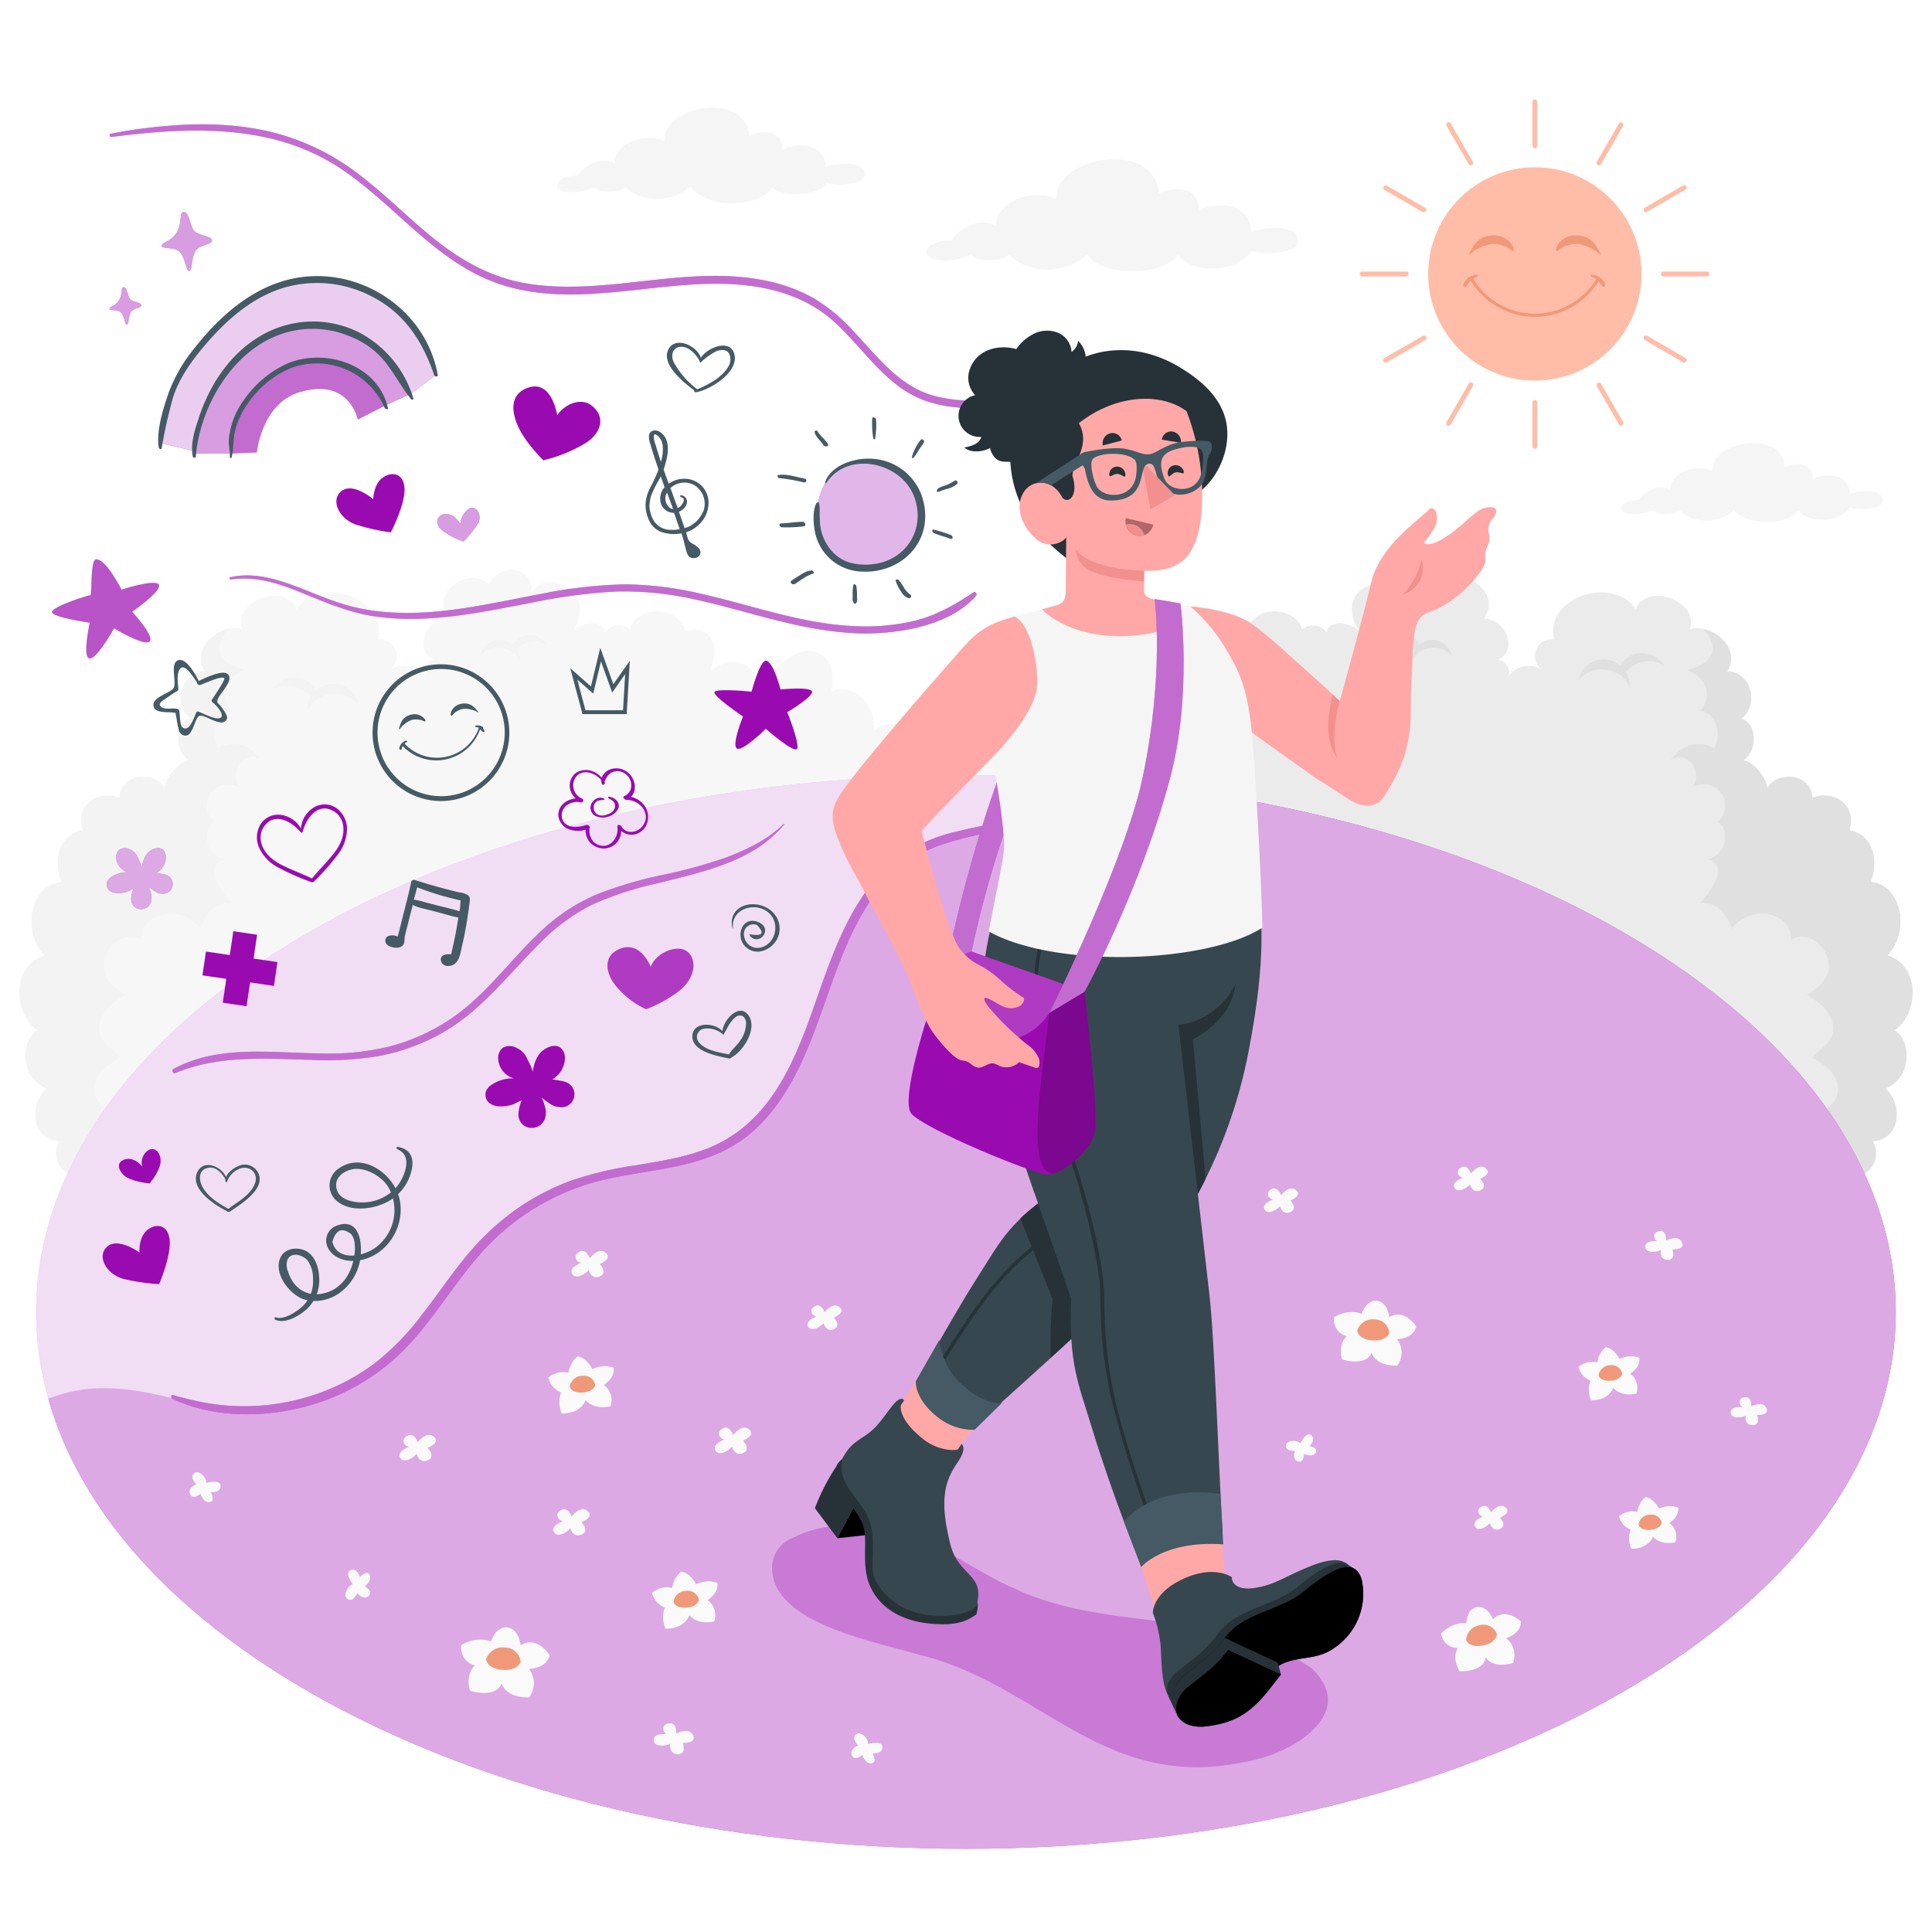 <svg class="animated" id="freepik_stories-positive-thinking" xmlns="http://www.w3.org/2000/svg" viewBox="0 0 500 500" version="1.1" xmlns:xlink="http://www.w3.org/1999/xlink" xmlns:svgjs="http://svgjs.com/svgjs"><style>svg#freepik_stories-positive-thinking:not(.animated) .animable {opacity: 0;}svg#freepik_stories-positive-thinking.animated #freepik--Floor--inject-74 {animation: 1.5s Infinite  linear wind;animation-delay: 0s;}svg#freepik_stories-positive-thinking.animated #freepik--sun-2--inject-74 {animation: 6s Infinite  linear spin;animation-delay: 0s;}svg#freepik_stories-positive-thinking.animated #freepik--Lines--inject-74 {animation: 1.5s Infinite  linear wind;animation-delay: 0s;}svg#freepik_stories-positive-thinking.animated #freepik--sun-1--inject-74 {animation: 6s Infinite  linear spin;animation-delay: 0s;}svg#freepik_stories-positive-thinking.animated #freepik--Stars--inject-74 {animation: 1.5s Infinite  linear wind;animation-delay: 0s;}svg#freepik_stories-positive-thinking.animated #freepik--flowers--inject-74 {animation: 1.5s Infinite  linear wind;animation-delay: 0s;}svg#freepik_stories-positive-thinking.animated #freepik--Hearts--inject-74 {animation: 1.5s Infinite  linear wind;animation-delay: 0s;}svg#freepik_stories-positive-thinking.animated #freepik--Character--inject-74 {animation: 1.5s Infinite  linear wind;animation-delay: 0s;}            @keyframes wind {                0% {                    transform: rotate( 0deg );                }                25% {                    transform: rotate( 1deg );                }                75% {                    transform: rotate( -1deg );                }            }                 @keyframes spin {             from {                 transform: rotate(0);               }               to {                 transform: rotate(360deg);               }         }     </style><g id="freepik--Floor--inject-74" class="animable" style="transform-origin: 250px 312.95px;"><g id="freepik--Shrubbery--inject-74" class="animable" style="transform-origin: 250px 226.564px;"><g id="freepik--shrubbery--inject-74" class="animable" style="transform-origin: 250px 226.564px;"><g id="freepik--shrubbery--inject-74" class="animable" style="transform-origin: 250px 226.564px;"><path d="M490.28,266.71c6.58-4.69,6.53-16.85-1.83-19.46,5.77-5.78,4-18.24-4.34-19,2.05-5.11,1-12.11-5.53-13.4,2.08-6.26-3.72-10.61-9.53-8.36-.25-6.6-9.61-7-11.72-2.33.12-2.56-3.71-7.3-6.17-7.31,4.25-3.32,3.07-10-.57-10.86,5-3.75,2.3-12.32-3.61-12.24,4-6.25-4.49-12.77-9.75-10.85,3-7-10.92-12.61-13.93-5.17-5.32-8.76-23.57-3.6-21.13,7.79a4.34,4.34,0,0,0-3.23,7.74,6.3,6.3,0,0,0-8.57,1.87,3.36,3.36,0,0,0-2.8-4.4c5.78-2.35,1.73-10.94-3.61-10.61,5.05-6.48-5.19-14-10.63-8.87-2.53-6-11.57-4.69-11,2.28-2-3.63-5.94-3.38-9.18-1.43-4.46,2.68-3.86,7.45-1.41,11.32-1.85-2.21-7.5-3.43-8.36.23a4.42,4.42,0,0,0-6.38-.73c-1.67-6-12.41-6.78-14.44.61a5,5,0,0,0-4.82.07c-1.78,1-3.33,3.54-2.81,5.64-1.66-2-6.08-1.07-8.09-.2-3.56,1.54-3.26,4.32-4.3,7.39-2.38-1.44-4.23-1-6.53.59a7.46,7.46,0,0,0,0-3.39c-.42-1.54-2.07-2.7-3.44-3.35a9.85,9.85,0,0,0-6.22-.83,5.44,5.44,0,0,0-3.16,2.12c-2.83-4.71-15.39-1.36-11.05,4.39-2.73-.61-7,1.92-8.17,4.32-1.7,3.45.52,5.92,3,8-2.18-.06-3.19,2.09-3.42,4.41a5.12,5.12,0,0,0-1.72-2.11c-2.18-1.4-7.37-.17-7.21,3-.61-3.46-2.92-5.76-8.19-5.4-5.81.39-7.06,4.46-6.65,7.56-.58-2.06-1.85-5.61-4-7.17s-7.5-1.86-9.44.51c-.24-.15.27.11,0,0a12.41,12.41,0,0,0-2.12-7.22c-1.81-2.42-6.34-4.83-9.17-2.78,1.08-4.24.38-9.69-4.92-10.57-5.1-.85-12,6.26-13.23,10.81-.61-3.18-1.55-6.49-5-7.63a8,8,0,0,0-8.06,2.2c.53-2.64,1.86-5.64.43-8.18a5.06,5.06,0,0,0-6.87-2.18c-2-7.39-12.77-6.61-14.44-.61a4.42,4.42,0,0,0-6.38.73c-.86-3.66-6.51-2.44-8.36-.23,2.45-3.87,3-8.64-1.41-11.32-3.24-2-7.18-2.2-9.18,1.43.59-7-8.45-8.23-11-2.28-5.44-5.14-15.68,2.39-10.63,8.87-5.34-.33-9.39,8.26-3.61,10.61a3.36,3.36,0,0,0-2.8,4.4,6.3,6.3,0,0,0-8.57-1.87,4.34,4.34,0,0,0-3.23-7.74C100.27,154.12,82,149,76.7,157.72c-3-7.44-16.91-1.85-13.93,5.17-5.26-1.92-13.72,4.6-9.75,10.85-5.91-.08-8.56,8.49-3.61,12.24-3.64.89-4.82,7.54-.57,10.86-2.46,0-6.29,4.75-6.17,7.31-2.11-4.65-11.47-4.27-11.72,2.33-5.81-2.25-11.61,2.1-9.53,8.36-6.57,1.29-7.58,8.29-5.53,13.4-8.37.77-10.11,13.23-4.34,19C3.19,249.86,3.14,262,9.72,266.71c-4.36,2.08-4.79,12.2,2.31,15-4.62,4.13-4,13.07,3.21,13.68-3.66,7.55,6.56,13,13.31,8.9,1.64-.79,1.32-1,3-.12H468.43c1.7-.84,1.38-.67,3,.12,6.75,4.07,17-1.35,13.31-8.9,7.18-.61,7.83-9.55,3.21-13.68C495.07,278.91,494.64,268.79,490.28,266.71Z" style="fill: rgb(235, 235, 235); transform-origin: 250px 226.564px;" id="elgaxdfpl34yh" class="animable"></path><path d="M71.22,177.62a6.66,6.66,0,0,1,10.7.92,6.69,6.69,0,0,1,10.84,3.85A8,8,0,0,0,79.51,184a5.58,5.58,0,0,1,0-1.15,6.67,6.67,0,0,1,.9-2.58,5.92,5.92,0,0,0-.69-.73,8,8,0,0,0-9.22-1A5.9,5.9,0,0,1,71.22,177.62Z" style="fill: rgb(224, 224, 224); transform-origin: 81.63px 179.673px;" id="elfzwgs5v8vm" class="animable"></path><path d="M140.91,166.07a5.17,5.17,0,0,0-7.3-.43,4.93,4.93,0,0,0-1,1.15,5.16,5.16,0,0,0-8.37,3,6.24,6.24,0,0,1,3.92-2.15,6.15,6.15,0,0,1,6.31,3.37,5.22,5.22,0,0,0,0-.88,5.42,5.42,0,0,0-.7-2,6.92,6.92,0,0,1,.53-.56,6.13,6.13,0,0,1,7.11-.74A4,4,0,0,0,140.91,166.07Z" style="fill: rgb(224, 224, 224); transform-origin: 132.825px 167.672px;" id="el7rhbd7cspa" class="animable"></path><path d="M11.55,247.25c-5.77-5.78-4-18.24,4.34-19-2.05-5.11-1-12.11,5.53-13.4-2.08-6.26,3.72-10.61,9.53-8.36.25-6.6,9.61-7,11.72-2.33-.12-2.56,3.71-7.3,6.17-7.31-4.25-3.32-3.07-10,.57-10.86-4.95-3.75-2.3-12.32,3.61-12.24-3.15-5,1.54-10.09,6.23-11-1.7,1.89-3.25,4.42-2,7,1.11,2.33,4.12,2.74,6.12,3.72-4.74,1.6-6.92,6.36-3.39,10.53-4.83.61-5.45,7-3.52,9.64,1.19-1,3.65-1.26,5.45-.92,2.43.46,3.73,1.68,5.91,4.12-4.3-3.32-8.66,3-5.93,6.77-2.18-.93-5.75-1.18-7.73,2.27a5.78,5.78,0,0,0,1.31,6.91c-1.71.66-2.22,3.59-1.78,5.2a5.45,5.45,0,0,0,4.47,4.35c-6.29,1.69-.26,9.15,2,11.42-5-.43-7,3.08-8.49,6.94.42-1.09-2.88-3.11-3.59-3.43a9.69,9.69,0,0,0-5.26-.72c-3.63.49-6.49,3-6.31,6.87,0-.94-3.64-1.47-5.74-.19a8.21,8.21,0,0,0-4,6.3c-.42,3.44,2.81,6.32,5.63,7.87-2.81,2-5.66,3.51-6.56,7.27-1.1,4.58,2.71,6.23,5.18,9-2.74,1.81-5.47,3-6.42,6.62-1.16,4.44,2.47,6.45,5.29,8.88-7.1.51-10.08,9.7-6.5,15a8,8,0,0,0,1.25,1.43c-6.06.65-12.28-4.08-9.3-10.23-7.18-.61-7.83-9.55-3.21-13.68-7.1-2.79-6.67-12.91-2.31-15C3.14,262,3.19,249.86,11.55,247.25Z" style="fill: rgb(224, 224, 224); transform-origin: 36.423px 234.205px;" id="elrxwgustjnxh" class="animable"></path><path d="M430,171.28a6.7,6.7,0,0,0-9.46-.56,6.42,6.42,0,0,0-1.23,1.49,6.69,6.69,0,0,0-10.85,3.84,8,8,0,0,1,13.25,1.58,5.49,5.49,0,0,0,0-1.14,6.66,6.66,0,0,0-.9-2.59,6.69,6.69,0,0,1,.69-.72,7.94,7.94,0,0,1,9.22-1A5.54,5.54,0,0,0,430,171.28Z" style="fill: rgb(224, 224, 224); transform-origin: 419.59px 173.329px;" id="ell1op7jlx28" class="animable"></path><path d="M359.09,166.07a5.17,5.17,0,0,1,7.3-.43,4.93,4.93,0,0,1,.95,1.15,5.16,5.16,0,0,1,8.37,3,6.24,6.24,0,0,0-3.92-2.15,6.15,6.15,0,0,0-6.31,3.37,5.22,5.22,0,0,1,0-.88,5.42,5.42,0,0,1,.7-2,6.92,6.92,0,0,0-.53-.56,6.13,6.13,0,0,0-7.11-.74A4,4,0,0,1,359.09,166.07Z" style="fill: rgb(224, 224, 224); transform-origin: 367.125px 167.672px;" id="elnti1890a8wf" class="animable"></path><path d="M488.45,247.25c5.77-5.78,4-18.24-4.34-19,2.05-5.11,1-12.11-5.53-13.4,2.08-6.26-3.72-10.61-9.53-8.36-.25-6.6-9.61-7-11.72-2.33.12-2.56-3.71-7.3-6.17-7.31,4.25-3.32,3.07-10-.57-10.86,5-3.75,2.3-12.32-3.61-12.24,3.15-5-1.54-10.09-6.23-11,1.7,1.89,3.25,4.42,2,7-1.11,2.33-4.12,2.74-6.12,3.72,4.74,1.6,6.92,6.36,3.39,10.53,4.83.61,5.45,7,3.52,9.64-1.19-1-3.65-1.26-5.45-.92-2.43.46-3.73,1.68-5.91,4.12,4.3-3.32,8.66,3,5.93,6.77,2.18-.93,5.75-1.18,7.73,2.27a5.78,5.78,0,0,1-1.31,6.91c1.71.66,2.22,3.59,1.78,5.2a5.45,5.45,0,0,1-4.47,4.35c6.29,1.69.26,9.15-1.95,11.42,5-.43,7,3.08,8.49,6.94-.42-1.09,2.88-3.11,3.59-3.43a9.69,9.69,0,0,1,5.26-.72c3.63.49,6.49,3,6.31,6.87,0-.94,3.64-1.47,5.74-.19a8.21,8.21,0,0,1,4,6.3c.42,3.44-2.81,6.32-5.63,7.87,2.81,2,5.66,3.51,6.56,7.27,1.1,4.58-2.71,6.23-5.18,9,2.74,1.81,5.47,3,6.42,6.62,1.16,4.44-2.47,6.45-5.29,8.88,7.1.51,10.08,9.7,6.5,15a8,8,0,0,1-1.25,1.43c6.06.65,12.28-4.08,9.3-10.23,7.18-.61,7.83-9.55,3.21-13.68,7.1-2.79,6.67-12.91,2.31-15C496.86,262,496.81,249.86,488.45,247.25Z" style="fill: rgb(224, 224, 224); transform-origin: 463.581px 234.205px;" id="elxl8vjy7mai" class="animable"></path></g></g></g><g id="freepik--Grass--inject-74" class="animable" style="transform-origin: 249.994px 339.542px;"><path d="M79.85,437.79c-94-54.26-94-142.22,0-196.48s246.33-54.25,340.3,0,94,142.22,0,196.48S173.82,492,79.85,437.79Z" style="fill: #9A0AB1; transform-origin: 249.994px 339.542px;" id="elcnilgqtrit" class="animable"></path><g id="elyak6uh3eu5"><path d="M79.85,437.79c-94-54.26-94-142.22,0-196.48s246.33-54.25,340.3,0,94,142.22,0,196.48S173.82,492,79.85,437.79Z" style="fill: rgb(255, 255, 255); opacity: 0.65; transform-origin: 249.994px 339.542px;" class="animable" id="elsfonbldli8p"></path></g></g><g id="freepik--Flowers--inject-74" class="animable" style="transform-origin: 253.17px 379.138px;"><g id="freepik--flowers--inject-74" class="animable" style="transform-origin: 322.222px 340.096px;"><path d="M359.53,340.86s-.27-3.84-3.29-4.25c0,0-2.47-.41-3.85,3.43,0,0-3-1.51-7.14.82a4.45,4.45,0,0,0,3.3,4.94s-2.33,1.79-1.24,6c0,0,6.18,2.06,7.69-1.78,0,0,.55,3.43,6.59,3.43a5.74,5.74,0,0,0,0-6.86s4.26-.14,4.94-3.3C366.53,343.33,363.65,338.53,359.53,340.86Z" style="fill: rgb(250, 250, 250); transform-origin: 355.868px 345.024px;" id="elt71ttw0ybn" class="animable"></path><path d="M355.82,341.47a4.23,4.23,0,0,0-4.57,2.83s0,2.24,3.86,2.57,4.43-1.93,4.43-1.93A3.77,3.77,0,0,0,355.82,341.47Z" style="fill: rgb(240, 153, 122); transform-origin: 355.395px 344.167px;" id="el76yc4ra6eom" class="animable"></path><path d="M419.14,351.7s-1.35-2.74-3.57-3.05a6.12,6.12,0,0,0-2.2,3.93,5.61,5.61,0,0,0-4.85,1.19,5.17,5.17,0,0,0,3.08,3.56,6.92,6.92,0,0,0,.16,5.06s4.27.32,5.78-3.24c0,0,1.58,2.36,5.93,1.54a4.45,4.45,0,0,0-1.58-5.18s2.69-1.55,2.37-4.14A6.7,6.7,0,0,0,419.14,351.7Z" style="fill: rgb(250, 250, 250); transform-origin: 416.403px 355.524px;" id="elmz6recuoju8" class="animable"></path><path d="M416.71,353.31a3.13,3.13,0,0,0-3,2.58s.25,1.64,3.11,1.45,3-1.9,3-1.9A2.81,2.81,0,0,0,416.71,353.31Z" style="fill: rgb(240, 153, 122); transform-origin: 416.765px 355.32px;" id="ellnwn7x32ze" class="animable"></path><path d="M380.68,303.69s-.84-2.44-2.44-1.6-1.05,2.37.35,2.72c0,0-3,1-2.17,2.58s3.42-.07,4-.9c0,0,.56,2.45,2.66,1.57s0-3,0-3,3.21-1.25,1.46-2.71S380.68,303.69,380.68,303.69Z" style="fill: rgb(250, 250, 250); transform-origin: 380.668px 305.082px;" id="ele6jxypxswyc" class="animable"></path><path d="M331.53,309.33s-.83-2.44-2.44-1.6-1,2.37.35,2.72c0,0-3,1-2.17,2.58s3.43-.07,4-.9c0,0,.56,2.45,2.66,1.57s0-3,0-3,3.21-1.25,1.47-2.71S331.53,309.33,331.53,309.33Z" style="fill: rgb(250, 250, 250); transform-origin: 331.521px 310.722px;" id="elw56ap1yowed" class="animable"></path><path d="M213.4,339.61s-.83-2.44-2.44-1.6-1.05,2.37.35,2.72c0,0-3,1-2.17,2.59s3.43-.07,4-.91c0,0,.56,2.46,2.66,1.58s0-3,0-3,3.21-1.26,1.46-2.72S213.4,339.61,213.4,339.61Z" style="fill: rgb(250, 250, 250); transform-origin: 213.388px 341.007px;" id="eliwa6e5t6f7" class="animable"></path><path d="M431.19,321.08s.24-2.58-1.57-2.48-1.93,1.73-.8,2.63c0,0-3.14-.35-3,1.46s3.14,1.35,4,.81c0,0-.51,2.47,1.76,2.54s1.23-2.72,1.23-2.72,3.45.19,2.46-1.87S431.19,321.08,431.19,321.08Z" style="fill: rgb(250, 250, 250); transform-origin: 430.632px 322.319px;" id="elzf6ui1ozey" class="animable"></path><path d="M336.58,373.5s1.43-3.13,2.76-2.06-.43,2.78-.43,2.78,2.39.51,1.57,1.79-3,.28-3,.28,0,2.45-1.61,1.91-.72-2.73-.72-2.73-2.23.24-2.34-1.2S335.25,372.42,336.58,373.5Z" style="fill: rgb(250, 250, 250); transform-origin: 336.729px 374.747px;" id="elrwp14zj6ff" class="animable"></path></g><g id="freepik--flowers--inject-74" class="animable" style="transform-origin: 415.13px 397.058px;"><path d="M386.37,419.06s-1.24-3.54-4.18-3.15c0,0-2.43.25-2.73,4.21,0,0-3.22-.64-6.49,2.61a4.32,4.32,0,0,0,4.36,3.79s-1.73,2.27.39,6c0,0,6.33.35,6.76-3.65,0,0,1.4,3.08,7.07,1.53a5.59,5.59,0,0,0-1.77-6.44s4-1.22,3.8-4.36C393.58,419.59,389.64,415.82,386.37,419.06Z" style="fill: rgb(250, 250, 250); transform-origin: 383.279px 424.204px;" id="elmw08zygv5e" class="animable"></path><path d="M383,420.59a4.11,4.11,0,0,0-3.56,3.82s.58,2.11,4.28,1.43,3.67-2.95,3.67-2.95A3.68,3.68,0,0,0,383,420.59Z" style="fill: rgb(240, 153, 122); transform-origin: 383.415px 423.222px;" id="el4798e2asst7" class="animable"></path><path d="M429.35,390.43s-1.32-2.66-3.47-3a6,6,0,0,0-2.14,3.83,5.48,5.48,0,0,0-4.73,1.16,5,5,0,0,0,3,3.46,6.7,6.7,0,0,0,.16,4.93s4.16.31,5.62-3.15c0,0,1.54,2.3,5.77,1.49a4.32,4.32,0,0,0-1.54-5s2.62-1.51,2.31-4A6.51,6.51,0,0,0,429.35,390.43Z" style="fill: rgb(250, 250, 250); transform-origin: 426.683px 394.124px;" id="elm1w6oohnvde" class="animable"></path><path d="M427,392a3,3,0,0,0-2.94,2.51s.24,1.6,3,1.42,3-1.86,3-1.86A2.74,2.74,0,0,0,427,392Z" style="fill: rgb(240, 153, 122); transform-origin: 427.06px 393.958px;" id="elbl8gndpqyo7" class="animable"></path><path d="M385.87,391.42s-.82-2.37-2.38-1.56-1,2.31.34,2.65c0,0-2.92.95-2.11,2.52s3.33-.07,3.88-.89c0,0,.54,2.4,2.58,1.54s0-2.9,0-2.9,3.12-1.22,1.43-2.65S385.87,391.42,385.87,391.42Z" style="fill: rgb(250, 250, 250); transform-origin: 385.845px 392.779px;" id="elgg6zz0wdqx" class="animable"></path><path d="M453.22,364s.24-2.5-1.52-2.41-1.88,1.69-.79,2.56c0,0-3.05-.35-3,1.42s3.07,1.31,3.9.79c0,0-.5,2.41,1.72,2.47s1.19-2.64,1.19-2.64,3.35.18,2.4-1.82S453.22,364,453.22,364Z" style="fill: rgb(250, 250, 250); transform-origin: 452.6px 365.209px;" id="el964ygalhx" class="animable"></path></g><g id="freepik--flowers--inject-74" class="animable" style="transform-origin: 138.712px 390.052px;"><path d="M134.72,425.73s-.29-4.13-3.54-4.58c0,0-2.65-.44-4.13,3.69,0,0-3.25-1.62-7.67.89a4.77,4.77,0,0,0,3.54,5.31s-2.51,1.92-1.33,6.49c0,0,6.64,2.21,8.26-1.92,0,0,.59,3.69,7.09,3.69a6.19,6.19,0,0,0,0-7.38s4.57-.14,5.31-3.54C142.25,428.38,139.15,423.22,134.72,425.73Z" style="fill: rgb(250, 250, 250); transform-origin: 130.79px 430.218px;" id="eli9zc4pywu7" class="animable"></path><path d="M130.73,426.38a4.52,4.52,0,0,0-4.9,3s0,2.41,4.14,2.76,4.76-2.07,4.76-2.07A4.06,4.06,0,0,0,130.73,426.38Z" style="fill: rgb(240, 153, 122); transform-origin: 130.28px 429.255px;" id="elgaxwotswshl" class="animable"></path><path d="M180.16,410s-1.46-2.94-3.84-3.28a6.57,6.57,0,0,0-2.36,4.22,6,6,0,0,0-5.22,1.29,5.56,5.56,0,0,0,3.32,3.82,7.39,7.39,0,0,0,.17,5.45s4.59.34,6.21-3.49c0,0,1.7,2.54,6.37,1.65a4.78,4.78,0,0,0-1.7-5.56s2.89-1.67,2.55-4.45A7.16,7.16,0,0,0,180.16,410Z" style="fill: rgb(250, 250, 250); transform-origin: 177.214px 414.114px;" id="elaajgdixbdhr" class="animable"></path><path d="M177.55,411.71a3.36,3.36,0,0,0-3.26,2.77s.27,1.77,3.34,1.57,3.26-2.05,3.26-2.05A3,3,0,0,0,177.55,411.71Z" style="fill: rgb(240, 153, 122); transform-origin: 177.59px 413.873px;" id="ellb1kcel4s2" class="animable"></path><path d="M153.31,354.32s-1.45-2.94-3.83-3.28a6.57,6.57,0,0,0-2.36,4.22,6,6,0,0,0-5.22,1.28,5.58,5.58,0,0,0,3.32,3.83,7.37,7.37,0,0,0,.17,5.44s4.59.34,6.2-3.48c0,0,1.7,2.54,6.38,1.65a4.79,4.79,0,0,0-1.7-5.57s2.89-1.66,2.55-4.44A7.18,7.18,0,0,0,153.31,354.32Z" style="fill: rgb(250, 250, 250); transform-origin: 150.374px 358.429px;" id="el4iasu5i1hz9" class="animable"></path><path d="M150.7,356.05a3.34,3.34,0,0,0-3.25,2.77s.27,1.76,3.34,1.56,3.26-2,3.26-2A3,3,0,0,0,150.7,356.05Z" style="fill: rgb(240, 153, 122); transform-origin: 150.75px 358.208px;" id="elreqw8xdljhd" class="animable"></path><path d="M147.92,392.49s-.9-2.63-2.63-1.73-1.12,2.55.38,2.93c0,0-3.23,1.05-2.33,2.78s3.68-.08,4.28-1c0,0,.6,2.64,2.85,1.7s0-3.21,0-3.21,3.46-1.34,1.58-2.92S147.92,392.49,147.92,392.49Z" style="fill: rgb(250, 250, 250); transform-origin: 147.896px 393.972px;" id="elhqy4aglpxea" class="animable"></path><path d="M108.12,373.25s-.91-2.62-2.63-1.72-1.13,2.55.37,2.93c0,0-3.22,1.05-2.32,2.77s3.67-.07,4.28-1c0,0,.6,2.64,2.85,1.69s0-3.2,0-3.2,3.45-1.35,1.57-2.92S108.12,373.25,108.12,373.25Z" style="fill: rgb(250, 250, 250); transform-origin: 108.091px 374.734px;" id="elj90ln5blwu" class="animable"></path><path d="M189.73,371.37s-.9-2.63-2.63-1.73-1.12,2.55.38,2.93c0,0-3.23,1.05-2.33,2.78s3.68-.08,4.28-1c0,0,.6,2.64,2.85,1.7s0-3.21,0-3.21,3.46-1.34,1.58-2.92S189.73,371.37,189.73,371.37Z" style="fill: rgb(250, 250, 250); transform-origin: 189.706px 372.852px;" id="elkhai019qyx" class="animable"></path><path d="M152.63,325.66s-.9-2.63-2.62-1.73-1.13,2.55.37,2.93c0,0-3.23,1.05-2.33,2.78s3.68-.08,4.28-1c0,0,.6,2.64,2.86,1.7s0-3.21,0-3.21,3.45-1.34,1.57-2.92S152.63,325.66,152.63,325.66Z" style="fill: rgb(250, 250, 250); transform-origin: 152.606px 327.142px;" id="el0zhri7198zo" class="animable"></path><path d="M175,448.64s.26-2.77-1.68-2.66-2.08,1.86-.87,2.82c0,0-3.37-.38-3.27,1.57s3.38,1.45,4.3.88c0,0-.54,2.65,1.9,2.72s1.32-2.92,1.32-2.92,3.7.2,2.65-2S175,448.64,175,448.64Z" style="fill: rgb(250, 250, 250); transform-origin: 174.358px 449.974px;" id="el16d31qbxrhq" class="animable"></path><path d="M224.73,451.39s3.53-1.12,3.64.73-2.54,1.66-2.54,1.66,1.33,2.28-.29,2.56-2.37-2.17-2.37-2.17-2,1.78-2.7.09,1.67-2.55,1.67-2.55-1.8-1.61-.74-2.75S224.62,449.55,224.73,451.39Z" style="fill: rgb(250, 250, 250); transform-origin: 224.357px 452.479px;" id="el1bb5rbr856y" class="animable"></path><path d="M53.44,383.8s3.53-1.12,3.64.73-2.54,1.66-2.54,1.66,1.33,2.28-.29,2.56-2.37-2.17-2.37-2.17-2,1.77-2.7.09,1.67-2.55,1.67-2.55-1.8-1.62-.74-2.75S53.33,382,53.44,383.8Z" style="fill: rgb(250, 250, 250); transform-origin: 53.067px 384.893px;" id="el7bl6c3a7bh9" class="animable"></path><path d="M91.28,410s-2.23-2.94-.54-3.66,2.41,1.83,2.41,1.83,1.7-2,2.5-.58-1.25,2.95-1.25,2.95,2.32,1.25,1,2.5-2.94-.72-2.94-.72-.92,2.24-2.33,1.61S89.58,410.71,91.28,410Z" style="fill: rgb(250, 250, 250); transform-origin: 92.629px 410.127px;" id="eloruz620ydtb" class="animable"></path></g></g></g><g id="freepik--Shadow--inject-74" class="animable" style="transform-origin: 271.726px 426.054px;"><g id="freepik--shadow--inject-74"><path d="M237.77,428.22c31.28,7.52,47.58,35.38,84,27.85,12.81-2,29.86-12.75,17.74-24.25-22.45-16.05-51.9-9-76.83-20.64-9-3.82-18.07-10.87-27.3-13.91-9.88-2.8-20.6-4.11-30.12.68a8.41,8.41,0,0,0-5.32,9.44C201.93,420.53,226.61,424.83,237.77,428.22Z" style="fill: #9A0AB1; opacity: 0.3; transform-origin: 271.726px 426.054px;" class="animable" id="el5zcu7li009x"></path></g></g><g id="freepik--Clouds--inject-74" class="animable" style="transform-origin: 315.71px 81.445px;"><path id="freepik--Cloud--inject-74" d="M443.2,122c-.1-3.84,4-6.63,8.76-7.23,5.59-.69,9.64,1.68,9.91,6.1,3.62-1.62,7.52-.77,7.35,3.27.92-1.13,4.49-1.21,5.78-.94a5,5,0,0,1,3.28,2.62,3.68,3.68,0,0,1,.39,2.06c2.12-.77,7-1.35,8.25.58,2.27,3.42-6.38,3.8-8.15,2.79-2.62,4.41-11.45,4.06-13.3.79a9.29,9.29,0,0,1-6.43,2.87c-4.59.41-8.6-.61-10.2-2.88-3.8,3.42-10.55,3.69-14.17,0-.88.87-3.34,1.21-5.33.79-1.31-.27-1.62-.81-1.62-.81a11.77,11.77,0,0,1-2.37.79c-2.53.61-7.29.19-5.37-2.17.65-.8,3.12-1.37,4.18-1.16,1-2.22,5.44-4.43,8.06-2.66,0-2.65,2.38-4.8,5.77-5.43C439.13,121.22,441.87,121,443.2,122Z" style="fill: rgb(245, 245, 245); transform-origin: 453.416px 124.825px;" class="animable"></path><path id="freepik--cloud--inject-74" d="M273.32,51.65c-.15-5.45,5.69-9.42,12.44-10.26,7.94-1,13.71,2.38,14.09,8.65,5.14-2.29,10.68-1.09,10.44,4.65,1.31-1.6,6.38-1.71,8.22-1.33a7.14,7.14,0,0,1,4.65,3.73,5.34,5.34,0,0,1,.57,2.92c3-1.09,9.89-1.91,11.71.83,3.22,4.86-9.06,5.39-11.58,4-3.72,6.26-16.27,5.76-18.9,1.11-2.42,2.6-5.27,3.73-9.13,4.08-6.52.58-12.22-.86-14.5-4.09-5.4,4.87-15,5.24-20.14,0-1.24,1.24-4.74,1.72-7.57,1.14-1.86-.39-2.31-1.16-2.31-1.16A15.59,15.59,0,0,1,248,67c-3.6.87-10.36.27-7.63-3.08.92-1.14,4.43-2,5.94-1.65,1.48-3.16,7.73-6.29,11.45-3.78,0-3.77,3.38-6.82,8.2-7.71C267.53,50.51,271.42,50.17,273.32,51.65Z" style="fill: rgb(245, 245, 245); transform-origin: 287.855px 55.686px;" class="animable"></path><path id="freepik--cloud--inject-74" d="M171.9,36.6c-.15-4.51,4.66-7.82,10.23-8.55,6.57-.87,11.35,1.9,11.7,7.08,4.25-1.93,8.83-1,8.66,3.79,1.08-1.33,5.27-1.45,6.79-1.15a5.91,5.91,0,0,1,3.87,3.07,4.31,4.31,0,0,1,.48,2.41c2.49-.92,8.18-1.63,9.69.62,2.7,4-7.46,4.51-9.55,3.35-.32,3.2-11.22,4.13-14,1.28-1.71,2.85-5.53,3.74-8.73,4-5.39.52-9.86-1.23-12.47-4.2-4.44,4-12.37,4.42-16.66.12-1,1-3.91,1.45-6.25,1-1.54-.31-1.92-.94-1.92-.94a13.85,13.85,0,0,1-2.77.94c-3,.74-8.57.28-6.33-2.5.76-1,3.65-1.64,4.9-1.4,1.21-2.62,6.37-5.25,9.46-3.19,0-3.11,2.76-5.65,6.74-6.42C167.1,35.68,170.32,35.38,171.9,36.6Z" style="fill: rgb(245, 245, 245); transform-origin: 183.948px 40.241px;" class="animable"></path></g><g id="freepik--sun-2--inject-74" class="animable" style="transform-origin: 397.141px 70.94px;"><g id="freepik--Sun--inject-74" class="animable" style="transform-origin: 397.141px 70.94px;"><g id="freepik--sun--inject-74"><circle cx="397.22" cy="70.9" r="27.61" style="fill: rgb(255, 189, 167); transform-origin: 397.22px 70.9px; transform: rotate(-80.78deg);" class="animable" id="ele1mqkqtj31c"></circle></g><path d="M397.22,38.33a.63.63,0,0,1-.63-.62V26.27a.63.63,0,0,1,1.25,0V37.71A.62.62,0,0,1,397.22,38.33Z" style="fill: rgb(255, 189, 167); transform-origin: 397.215px 32.025px;" id="el4y19ki5sxak" class="animable"></path><path d="M380.62,42.78a.63.63,0,0,1-.54-.31l-5.72-9.91a.62.62,0,1,1,1.08-.62l5.72,9.9a.63.63,0,0,1-.22.86A.72.72,0,0,1,380.62,42.78Z" style="fill: rgb(255, 189, 167); transform-origin: 377.762px 37.203px;" id="eltav0rv18ca" class="animable"></path><path d="M368.47,54.93a.71.71,0,0,1-.31-.08l-9.9-5.72a.63.63,0,0,1,.62-1.09l9.91,5.72a.63.63,0,0,1-.32,1.17Z" style="fill: rgb(255, 189, 167); transform-origin: 363.545px 51.458px;" id="elx4pl1dxy7vd" class="animable"></path><path d="M364,71.53H352.59a.63.63,0,1,1,0-1.25H364a.63.63,0,0,1,0,1.25Z" style="fill: rgb(255, 189, 167); transform-origin: 358.216px 70.905px;" id="elrnok0l7c59" class="animable"></path><path d="M358.57,93.84a.61.61,0,0,1-.54-.31.63.63,0,0,1,.23-.86l9.9-5.71a.63.63,0,1,1,.63,1.08l-9.91,5.72A.71.71,0,0,1,358.57,93.84Z" style="fill: rgb(255, 189, 167); transform-origin: 363.559px 90.335px;" id="el4s9et5ex3un" class="animable"></path><path d="M374.9,110.18a.61.61,0,0,1-.31-.09.62.62,0,0,1-.23-.85l5.72-9.91a.63.63,0,1,1,1.08.63l-5.72,9.9A.6.6,0,0,1,374.9,110.18Z" style="fill: rgb(255, 189, 167); transform-origin: 377.783px 104.564px;" id="elltxp4flshc" class="animable"></path><path d="M397.22,116.16a.63.63,0,0,1-.63-.63V104.09a.63.63,0,0,1,1.25,0v11.44A.63.63,0,0,1,397.22,116.16Z" style="fill: rgb(255, 189, 167); transform-origin: 397.215px 109.85px;" id="elsrjy6vdixkl" class="animable"></path><path d="M419.54,110.18a.63.63,0,0,1-.55-.32l-5.72-9.9a.63.63,0,0,1,1.09-.63l5.72,9.91a.62.62,0,0,1-.23.85A.61.61,0,0,1,419.54,110.18Z" style="fill: rgb(255, 189, 167); transform-origin: 416.681px 104.609px;" id="eld55qfsnqedl" class="animable"></path><path d="M435.87,93.84a.68.68,0,0,1-.31-.08L425.65,88a.63.63,0,0,1,.63-1.09l9.9,5.72a.64.64,0,0,1,.23.86A.61.61,0,0,1,435.87,93.84Z" style="fill: rgb(255, 189, 167); transform-origin: 430.924px 90.339px;" id="elfssmeem93am" class="animable"></path><path d="M441.85,71.53H430.41a.63.63,0,0,1,0-1.25h11.44a.63.63,0,0,1,0,1.25Z" style="fill: rgb(255, 189, 167); transform-origin: 436.13px 70.905px;" id="el99q4qqge2bf" class="animable"></path><path d="M426,54.93a.63.63,0,0,1-.31-1.17L435.56,48a.62.62,0,0,1,.85.23.64.64,0,0,1-.23.86l-9.9,5.72A.72.72,0,0,1,426,54.93Z" style="fill: rgb(255, 189, 167); transform-origin: 430.938px 51.423px;" id="el1v79b674di2" class="animable"></path><path d="M413.81,42.78a.71.71,0,0,1-.31-.08.64.64,0,0,1-.23-.86l5.72-9.9a.63.63,0,0,1,1.09.62l-5.72,9.91A.64.64,0,0,1,413.81,42.78Z" style="fill: rgb(255, 189, 167); transform-origin: 416.662px 37.227px;" id="elegd0gkhesdo" class="animable"></path><path d="M391.71,64.1a5.47,5.47,0,0,0-3.11-2.88,6.72,6.72,0,0,0-3.5-.16,5.62,5.62,0,0,0-3,1.62,14.08,14.08,0,0,0-1.83,2.86c-.06.1,0,.49.13.34a8,8,0,0,1,2.49-1.7,10,10,0,0,1,2.9-1,5.75,5.75,0,0,1,2.26.14,11.39,11.39,0,0,1,1.77.57,9,9,0,0,1,1.43,1C391.73,65.2,391.86,64.44,391.71,64.1Z" style="fill: rgb(240, 153, 122); transform-origin: 386.008px 63.407px;" id="elpgouixqxm5" class="animable"></path><path d="M402.73,64.1a5.44,5.44,0,0,1,3.11-2.88,6.72,6.72,0,0,1,3.5-.16,5.62,5.62,0,0,1,3,1.62,14.08,14.08,0,0,1,1.83,2.86c.05.1,0,.49-.13.34a8,8,0,0,0-2.49-1.7,10,10,0,0,0-2.9-1,5.74,5.74,0,0,0-2.26.14,11.06,11.06,0,0,0-1.77.57,9,9,0,0,0-1.43,1C402.71,65.2,402.58,64.44,402.73,64.1Z" style="fill: rgb(240, 153, 122); transform-origin: 408.43px 63.407px;" id="elv83147333fg" class="animable"></path><path d="M397.22,82a19.41,19.41,0,0,1-16.93-9.94l.71-.4a18.57,18.57,0,0,0,32.43,0l.72.4A19.41,19.41,0,0,1,397.22,82Z" style="fill: rgb(240, 153, 122); transform-origin: 397.22px 76.83px;" id="elyxxgnzq4kkn" class="animable"></path><path d="M415.17,73a3.06,3.06,0,0,0-.44-.58,3.21,3.21,0,0,0-.93-.79,6.42,6.42,0,0,0-.94-.39,2.26,2.26,0,0,0-.49-.14c-.18,0-.38,0-.56,0s-.21.48,0,.54a6.41,6.41,0,0,1,.93.41,2.5,2.5,0,0,1,.39.23,1,1,0,0,1,.19.16l.12.12h0a.77.77,0,0,0,.18.18l.05,0,0,0,.09.09c0,.06.11.12.16.19l0,0,0,0c.09.13.18.26.26.39l.12.2a1.62,1.62,0,0,0,.49.52.38.38,0,0,0,.46,0C415.66,73.77,415.41,73.37,415.17,73Z" style="fill: rgb(240, 153, 122); transform-origin: 413.566px 72.654px;" id="elelnzms2ais5" class="animable"></path><path d="M379,73a4.21,4.21,0,0,1,.44-.58,3.34,3.34,0,0,1,.93-.79,6.91,6.91,0,0,1,.94-.39,2.19,2.19,0,0,1,.5-.14c.17,0,.37,0,.55,0s.21.48,0,.54a6.41,6.41,0,0,0-.93.41,3.07,3.07,0,0,0-.39.23,1,1,0,0,0-.19.16l-.12.12h0a1,1,0,0,1-.17.18l-.06,0,0,0-.09.09-.16.19,0,0,0,0a4.56,4.56,0,0,0-.27.39l-.12.2a1.52,1.52,0,0,1-.49.52.38.38,0,0,1-.46,0C378.56,73.77,378.8,73.37,379,73Z" style="fill: rgb(240, 153, 122); transform-origin: 380.619px 72.654px;" id="ellecn1srq37" class="animable"></path></g></g><g id="freepik--Lines--inject-74" class="animable" style="transform-origin: 149.585px 200.71px;"><g id="freepik--Thinking--inject-74" class="animable" style="transform-origin: 149.585px 200.71px;"><g id="el7w08ao4n8uq"><path d="M298.78,116.09,294,174c-7.59,16.34-10,29.9-26.31,37.13s-24.43.29-40.33,17.34-13.58,46.09-33,62.8-31.78,4.3-58.38,21.05-22.25,41.71-57.25,50.87c-23,6-33.65-4.25-52.87-3.91C10.78,359.57,0,369.24,0,369.24v-324s39.24-21.69,76.77-8c26,9.48,28.34,25.91,53.39,35.79,18.23,6.52,53.44-6.11,74.41,2.62s18.68,21.79,37.63,27.63S274.47,96.89,298.78,116.09Z" style="fill: rgb(255, 255, 255); opacity: 0.6; transform-origin: 149.39px 200.974px;" class="animable" id="elk5kq688fn1o"></path></g><path d="M293.57,173.7c-3.74,9.84-7.72,20.07-14.89,28a34.18,34.18,0,0,1-13.45,9.06c-5.58,2.09-11.5,2.95-17.26,4.36a41.22,41.22,0,0,0-15.07,6.52,42.11,42.11,0,0,0-10.06,10.94c-5.72,8.74-8.91,18.69-12.37,28.45S203,281,195.76,288.63a35.43,35.43,0,0,1-13.46,8.9c-5.59,2.08-11.55,3-17.4,4a93.06,93.06,0,0,0-17.06,4,61.69,61.69,0,0,0-15.34,8.24A67.79,67.79,0,0,0,120,325.91c-3.72,4.6-7,9.49-10.67,14.16a66.83,66.83,0,0,1-12,12.47,54.38,54.38,0,0,1-13.78,7.65,57.33,57.33,0,0,1-31,2.74c-2.66-.52-5.31-1.18-7.92-1.9-.44-.12-.37.79-.07.93,9.69,4.63,21.36,4.94,31.72,2.72a56.17,56.17,0,0,0,27.77-14.84c8.6-8.55,14.34-19.47,22.85-28.09A61.29,61.29,0,0,1,157.7,305c11.34-2.45,23.68-2.8,33.61-9.49,8.73-5.89,14.06-15.35,18-24.87,7.68-18.57,11.89-43.45,33.07-51.56,10.71-4.1,22.88-3.88,32.3-11.11,8.49-6.52,13.16-16.63,16.79-26.42.92-2.49,1.73-5,2.55-7.56C294.11,173.72,293.74,173.25,293.57,173.7Z" style="fill: #9A0AB1; transform-origin: 169.176px 269.765px;" id="elgvwiyih5gw8" class="animable"></path><g id="elqbftw8xz2o"><path d="M293.57,173.7c-3.74,9.84-7.72,20.07-14.89,28a34.18,34.18,0,0,1-13.45,9.06c-5.58,2.09-11.5,2.95-17.26,4.36a41.22,41.22,0,0,0-15.07,6.52,42.11,42.11,0,0,0-10.06,10.94c-5.72,8.74-8.91,18.69-12.37,28.45S203,281,195.76,288.63a35.43,35.43,0,0,1-13.46,8.9c-5.59,2.08-11.55,3-17.4,4a93.06,93.06,0,0,0-17.06,4,61.69,61.69,0,0,0-15.34,8.24A67.79,67.79,0,0,0,120,325.91c-3.72,4.6-7,9.49-10.67,14.16a66.83,66.83,0,0,1-12,12.47,54.38,54.38,0,0,1-13.78,7.65,57.33,57.33,0,0,1-31,2.74c-2.66-.52-5.31-1.18-7.92-1.9-.44-.12-.37.79-.07.93,9.69,4.63,21.36,4.94,31.72,2.72a56.17,56.17,0,0,0,27.77-14.84c8.6-8.55,14.34-19.47,22.85-28.09A61.29,61.29,0,0,1,157.7,305c11.34-2.45,23.68-2.8,33.61-9.49,8.73-5.89,14.06-15.35,18-24.87,7.68-18.57,11.89-43.45,33.07-51.56,10.71-4.1,22.88-3.88,32.3-11.11,8.49-6.52,13.16-16.63,16.79-26.42.92-2.49,1.73-5,2.55-7.56C294.11,173.72,293.74,173.25,293.57,173.7Z" style="fill: rgb(255, 255, 255); opacity: 0.4; transform-origin: 169.176px 269.765px;" class="animable" id="el2fy3yc1ag8a"></path></g><path d="M299,115.18c-7.16-6.68-16.83-10.45-26.47-11.59-10.23-1.2-20.85,1.62-30.9-1.18-9.08-2.53-14.7-10.31-20.87-16.83a44.87,44.87,0,0,0-10.28-8.45,42.86,42.86,0,0,0-13-4.63c-20.1-3.9-40.22,4-60.34,1-9.81-1.45-18.09-6.17-25.65-12.39-6.92-5.69-13.2-12.15-20.5-17.39A60.53,60.53,0,0,0,65.18,33.16c-9.71-1.58-19.67-1.07-29.38.25-2.41.33-4.8.73-7.19,1.21-.37.07-.26.88.11.84,19.7-2.53,41-3.6,58.51,7.56,14.87,9.5,25.57,25.39,43,30.8,19.63,6.1,40-1.53,60-.23,9.35.61,18.46,3.24,25.55,9.6,6.37,5.71,11.12,13.13,18.36,17.87,8.45,5.53,18.53,4.73,28.16,4.4a61.25,61.25,0,0,1,15,1,55.54,55.54,0,0,1,15.48,5.88c2.07,1.15,4.09,2.45,6,3.78C299.25,116.4,299.26,115.41,299,115.18Z" style="fill: #9A0AB1; transform-origin: 163.776px 74.174px;" id="ele8qc05grg0s" class="animable"></path><g id="eltnwile7kwh"><path d="M299,115.18c-7.16-6.68-16.83-10.45-26.47-11.59-10.23-1.2-20.85,1.62-30.9-1.18-9.08-2.53-14.7-10.31-20.87-16.83a44.87,44.87,0,0,0-10.28-8.45,42.86,42.86,0,0,0-13-4.63c-20.1-3.9-40.22,4-60.34,1-9.81-1.45-18.09-6.17-25.65-12.39-6.92-5.69-13.2-12.15-20.5-17.39A60.53,60.53,0,0,0,65.18,33.16c-9.71-1.58-19.67-1.07-29.38.25-2.41.33-4.8.73-7.19,1.21-.37.07-.26.88.11.84,19.7-2.53,41-3.6,58.51,7.56,14.87,9.5,25.57,25.39,43,30.8,19.63,6.1,40-1.53,60-.23,9.35.61,18.46,3.24,25.55,9.6,6.37,5.71,11.12,13.13,18.36,17.87,8.45,5.53,18.53,4.73,28.16,4.4a61.25,61.25,0,0,1,15,1,55.54,55.54,0,0,1,15.48,5.88c2.07,1.15,4.09,2.45,6,3.78C299.25,116.4,299.26,115.41,299,115.18Z" style="fill: rgb(255, 255, 255); opacity: 0.4; transform-origin: 163.776px 74.174px;" class="animable" id="el2f4zhg6iuwl"></path></g><path d="M252,153.25c-4.9,3.33-9.94,6.15-15.75,7.52a56.52,56.52,0,0,1-17,1.16c-12.94-.9-25.24-5.44-37.81-8.26a89.09,89.09,0,0,0-19.58-2.44,120.48,120.48,0,0,0-21.5,2.41c-13.58,2.53-27.29,6-41.22,4.69a51.34,51.34,0,0,1-10.57-2.06c-3.41-1.06-6.71-2.46-10-3.76-6-2.35-12.51-4.63-19-3.1-.27.06-.15.64.12.59,6.32-1,12.29.93,18.08,3.29C84,155.8,90,158.44,96.62,159.46c13.71,2.13,27.49-.93,40.92-3.47a146.55,146.55,0,0,1,21.56-2.89,82.81,82.81,0,0,1,20.58,2c12.67,2.72,25,7.3,38,8.51a59.79,59.79,0,0,0,18.87-1c5.93-1.35,12.1-3.79,16.14-8.51C252.93,153.79,252.44,153,252,153.25Z" style="fill: #9A0AB1; transform-origin: 156.086px 156.429px;" id="el8p102ifvn9y" class="animable"></path><g id="el84eu70u10eg"><path d="M252,153.25c-4.9,3.33-9.94,6.15-15.75,7.52a56.52,56.52,0,0,1-17,1.16c-12.94-.9-25.24-5.44-37.81-8.26a89.09,89.09,0,0,0-19.58-2.44,120.48,120.48,0,0,0-21.5,2.41c-13.58,2.53-27.29,6-41.22,4.69a51.34,51.34,0,0,1-10.57-2.06c-3.41-1.06-6.71-2.46-10-3.76-6-2.35-12.51-4.63-19-3.1-.27.06-.15.64.12.59,6.32-1,12.29.93,18.08,3.29C84,155.8,90,158.44,96.62,159.46c13.71,2.13,27.49-.93,40.92-3.47a146.55,146.55,0,0,1,21.56-2.89,82.81,82.81,0,0,1,20.58,2c12.67,2.72,25,7.3,38,8.51a59.79,59.79,0,0,0,18.87-1c5.93-1.35,12.1-3.79,16.14-8.51C252.93,153.79,252.44,153,252,153.25Z" style="fill: rgb(255, 255, 255); opacity: 0.4; transform-origin: 156.086px 156.429px;" class="animable" id="el05pbqkeyuzb5"></path></g><path d="M202.8,213.25c-4,3.94-9.4,6.61-14.64,8.59a131.47,131.47,0,0,1-16.57,4.57,105.13,105.13,0,0,0-17.17,5.07,48.49,48.49,0,0,0-13.8,8.94c-8.2,7.46-14.55,16.87-23.81,23.15a51.79,51.79,0,0,1-16,7.27,66.33,66.33,0,0,1-17.54,1.8c-12.7-.12-26.86-2.36-38.48,4.08-.47.27.07,1.19.56,1C56.58,273,68.74,274,80.61,274.29a82.29,82.29,0,0,0,17.74-1.05,53.43,53.43,0,0,0,16.12-5.95c10-5.67,16.85-14.79,24.85-22.8a51.34,51.34,0,0,1,13.74-10.27,86.06,86.06,0,0,1,17-5.61c6.25-1.54,12.54-3,18.53-5.38a45.58,45.58,0,0,0,7.75-3.95,35,35,0,0,0,6.54-5.8C203,213.41,202.9,213.15,202.8,213.25Z" style="fill: #9A0AB1; transform-origin: 123.772px 245.486px;" id="el8qhwyeb652j" class="animable"></path><g id="el6rdlsnnjpx8"><path d="M202.8,213.25c-4,3.94-9.4,6.61-14.64,8.59a131.47,131.47,0,0,1-16.57,4.57,105.13,105.13,0,0,0-17.17,5.07,48.49,48.49,0,0,0-13.8,8.94c-8.2,7.46-14.55,16.87-23.81,23.15a51.79,51.79,0,0,1-16,7.27,66.33,66.33,0,0,1-17.54,1.8c-12.7-.12-26.86-2.36-38.48,4.08-.47.27.07,1.19.56,1C56.58,273,68.74,274,80.61,274.29a82.29,82.29,0,0,0,17.74-1.05,53.43,53.43,0,0,0,16.12-5.95c10-5.67,16.85-14.79,24.85-22.8a51.34,51.34,0,0,1,13.74-10.27,86.06,86.06,0,0,1,17-5.61c6.25-1.54,12.54-3,18.53-5.38a45.58,45.58,0,0,0,7.75-3.95,35,35,0,0,0,6.54-5.8C203,213.41,202.9,213.15,202.8,213.25Z" style="fill: rgb(255, 255, 255); opacity: 0.4; transform-origin: 123.772px 245.486px;" class="animable" id="elp5gd97rn84k"></path></g></g></g><g id="freepik--sun-1--inject-74" class="animable" style="transform-origin: 224.526px 132.138px;"><path d="M211.25,134.58c0-7.26,3.48-16.25,14.17-15.25,7.23.67,13.27,6.6,13.27,13.87s-6.84,14.17-14.11,14.17S211.25,141.84,211.25,134.58Z" style="fill: #9A0AB1; transform-origin: 224.97px 133.312px;" id="el7ycazvjbzkp" class="animable"></path><g id="elnhop3m6j0xj"><g style="opacity: 0.7; transform-origin: 224.97px 133.312px;" class="animable" id="elgjx1mi348bo"><path d="M211.25,134.58c0-7.26,3.48-16.25,14.17-15.25,7.23.67,13.27,6.6,13.27,13.87s-6.84,14.17-14.11,14.17S211.25,141.84,211.25,134.58Z" style="fill: rgb(255, 255, 255); transform-origin: 224.97px 133.312px;" id="elm6z738w1pmj" class="animable"></path></g></g><path d="M213.84,125c5.69-8.58,19.56-5.31,22.79,3.65,3.11,8.59-2.5,16.84-11.41,17.43a15.55,15.55,0,0,1-5.56-.55,10.08,10.08,0,0,1-4.32-2.84,12.31,12.31,0,0,1-3.16-8.16c-.08-1.36,0-2.73-.14-4.09a.54.54,0,0,0-.18-.4c-.25-.19-.57.14-.7.43-.91,2-.65,5.5-.15,7.66A12.73,12.73,0,0,0,223,147.93c10.18.54,18.51-7.62,16-18.08a14.43,14.43,0,0,0-12.72-11.08c-4.45-.49-10.95,1.3-12.7,5.89C213.46,124.82,213.67,125.28,213.84,125Z" style="fill: rgb(69, 90, 100); transform-origin: 225.003px 133.323px;" id="elol23mp96zlh" class="animable"></path><path d="M226.47,113.5a20.71,20.71,0,0,0,.26-4.85c0-.5-1-1-1-.27a23.52,23.52,0,0,0,.26,5c0,.23.45.53.51.16Z" style="fill: rgb(69, 90, 100); transform-origin: 226.234px 110.863px;" id="elrc1s01y38c" class="animable"></path><path d="M236.33,118.54a9.25,9.25,0,0,0,1.33-1.88c.46-.72,1-1.41,1.42-2.12.29-.44-.47-1.17-.77-.73a11.85,11.85,0,0,0-2.3,4.42c0,.17.13.49.32.31Z" style="fill: rgb(69, 90, 100); transform-origin: 237.577px 116.134px;" id="eljjqn9acy3zq" class="animable"></path><path d="M242.51,127.31a2.11,2.11,0,0,0,1-.27c.49-.19,1-.34,1.5-.5a5.9,5.9,0,0,0,2.75-1.36c.3-.35-.3-1.07-.69-.79a10.05,10.05,0,0,1-2.73,1.34c-.7.24-1.85.52-1.9,1.41,0,.07,0,.16.1.17Z" style="fill: rgb(69, 90, 100); transform-origin: 245.141px 125.818px;" id="eld9w0rgc5eo8" class="animable"></path><path d="M241.59,137.87c0-.21,0-.42,0-.63l-.29.29c.24.51,1.11.71,1.59.89,1,.37,2,.58,3,1,.73.32.86-.65.24-.93a34.84,34.84,0,0,0-4.48-1.43c-.53-.15-.42.65-.06.81Z" style="fill: rgb(69, 90, 100); transform-origin: 243.906px 138.263px;" id="elrleyimcliqd" class="animable"></path><path d="M231.84,150.44a10.08,10.08,0,0,0,1.39,2.71,3.42,3.42,0,0,0,1.91,1.64.51.51,0,0,0,.44-.91A6.34,6.34,0,0,1,234,152.2a10.74,10.74,0,0,0-1.43-2.09c-.28-.26-.91-.14-.77.33Z" style="fill: rgb(69, 90, 100); transform-origin: 233.794px 152.395px;" id="elo5qjcw9qykp" class="animable"></path><path d="M220.85,151.39a12.27,12.27,0,0,0-.18,2.78c0,.8-.17,1.38.42,2,.09.08.19.13.29.06.64-.44.42-1.13.41-1.85a12.65,12.65,0,0,0-.19-2.75c-.07-.28-.64-.68-.75-.21Z" style="fill: rgb(69, 90, 100); transform-origin: 221.241px 153.733px;" id="el5k5ff7uw6bb" class="animable"></path><path d="M210,147.63a5.63,5.63,0,0,0-2.58,1c-.89.52-1.78,1.08-2.63,1.68-.56.4.37,1.15.87.85,1.54-.92,3-2.24,4.75-2.68.53-.14-.07-.87-.41-.88Z" style="fill: rgb(69, 90, 100); transform-origin: 207.618px 149.415px;" id="eljuk3w3iwk0d" class="animable"></path><path d="M202.28,136.45a32.43,32.43,0,0,0,5.65-.23c.81,0,.53-1.16-.17-1.18-1.88,0-3.76.37-5.65.42-.68,0-.34.93.17,1Z" style="fill: rgb(69, 90, 100); transform-origin: 205.076px 135.763px;" id="elyqm3xj1pgzs" class="animable"></path><path d="M201.7,123.74a46.53,46.53,0,0,1,6.31,1.1c.83.15.9-.92.15-1-2.2-.38-4.5-1.27-6.75-.89-.47.08,0,.81.29.83Z" style="fill: rgb(69, 90, 100); transform-origin: 204.945px 123.856px;" id="elrkkbeotxpf8" class="animable"></path><path d="M211.2,111.42l-.2.07a.34.34,0,0,0-.17.39c.34,1.34,1.56,2.15,2.25,3.29.35.59,1.61.41,1.17-.28a13,13,0,0,0-1.63-1.93,7.24,7.24,0,0,1-.76-.9c-.09-.14-.4-.75-.66-.64Z" style="fill: rgb(69, 90, 100); transform-origin: 212.58px 113.466px;" id="el7t0brg6496t" class="animable"></path></g><g id="freepik--Emoji--inject-74" class="animable" style="transform-origin: 114.116px 189.615px;"><path d="M117,185.18a5.49,5.49,0,0,1,.74-.78,8.25,8.25,0,0,1,1-.58,3.6,3.6,0,0,1,1.35-.38,6.11,6.11,0,0,1,1.89.22,4.92,4.92,0,0,1,1.72.7c.11.07.08-.17,0-.22a8.75,8.75,0,0,0-1.49-1.49,3.38,3.38,0,0,0-2-.59,4.11,4.11,0,0,0-2.1.56,3.35,3.35,0,0,0-1.5,2.14C116.6,185,116.78,185.43,117,185.18Zm-13.59,3.58a4.85,4.85,0,0,1,1.28-1.35,6.15,6.15,0,0,1,1.62-1,3.46,3.46,0,0,1,1.39-.21,6.29,6.29,0,0,1,1.14.11,5.64,5.64,0,0,1,1,.4c.3.14.28-.34.15-.52a3.34,3.34,0,0,0-2.26-1.33,4,4,0,0,0-2.14.36A3.44,3.44,0,0,0,104,186.6a9,9,0,0,0-.74,2C103.26,188.64,103.34,188.87,103.41,188.76Zm7-16.46a17.7,17.7,0,1,0,21,13.54A17.72,17.72,0,0,0,110.46,172.3Zm7.24,33.38a16.46,16.46,0,1,1,12.6-19.58A16.48,16.48,0,0,1,117.7,205.68ZM125,188.2a2.15,2.15,0,0,0-.67-.35,6,6,0,0,0-.61-.12,1.74,1.74,0,0,0-.32,0,1.77,1.77,0,0,0-.33.08c-.14,0-.07.31,0,.32a6.19,6.19,0,0,1,.62.13l.25.08a11.47,11.47,0,0,1-19.24,4.12l.11-.1a3.68,3.68,0,0,1,.51-.37c.1-.07,0-.35-.08-.32s-.23,0-.34.06a2.49,2.49,0,0,0-.28.15,3.71,3.71,0,0,0-.52.36,2.09,2.09,0,0,0-.46.6,2.57,2.57,0,0,0-.19.41c-.09.27-.19.54.07.78.07.08.22,0,.28,0a1,1,0,0,0,.23-.38l0-.13c0-.09.08-.18.11-.27l0,0v0l.07-.13,0-.06,0,0,0,0,0,0a12,12,0,0,0,20-4.26l.06,0,.12.09,0,0,0,0,.21.2.1.11a.9.9,0,0,0,.36.25.22.22,0,0,0,.27-.09c.13-.33-.07-.54-.27-.74A2.43,2.43,0,0,0,125,188.2Z" style="fill: rgb(69, 90, 100); transform-origin: 114.116px 189.615px;" id="eljcxxmwkxo1s" class="animable"></path></g><g id="freepik--Symbols--inject-74" class="animable" style="transform-origin: 127.077px 226.641px;"><path d="M189.69,240.14c-.54-5.5,7-7.12,9.95-3.14,2.12,2.81.77,7.48-2.86,8.23a3.47,3.47,0,0,1-4.16-2.71,2.77,2.77,0,0,1,.3-2.21,2.48,2.48,0,0,1,3-.91q3,3.18-1.68,2.42c-.24-.18-.27.25-.16.38,2.38,2.8,6.21-1.87,2.16-3.56s-6,3.46-3.48,6.2c3,3.17,7.93.66,8.83-3.09s-1.8-7-5.44-7.62c-4-.69-7.61,1.78-6.6,6.06,0,.15.2.1.18-.05Z" style="fill: rgb(69, 90, 100); transform-origin: 195.571px 240.149px;" id="elvrae1vy90o" class="animable"></path><path d="M71.33,341.57c2.58,1.14,6.28-1.14,8.1-2.8a10.37,10.37,0,0,0,3.16-8.45c-.18-2.69-1.26-5.81-4-6.83-2-.74-4.72-.32-5.83,1.63-2.39,4.2,2.34,10.34,6.38,11.28,6.29,1.47,12.05-3,13.73-8.89,1.17-4.07.92-12.81-5.8-10.29A4.11,4.11,0,0,0,84.9,323c1.44,2.79,5,3.67,7.88,3.22,7.36-1.13,12.14-8.76,10.64-15.82-1.37-6.45-9.53-12.51-15.82-7.95a5.23,5.23,0,0,0-.36,8.42c3.23,2.65,8.41,2.18,12,.65a12.34,12.34,0,0,0,7.31-8.79c.66-3.1-.36-5.33-3.55-5.92-.49-.09-.45.51-.08.66,4.27,1.73,1.48,7.77-.47,9.94A11.88,11.88,0,0,1,93,311.17c-2.52-.14-6.06-1.15-6-4.54,0-2.43,2.67-3.92,4.76-4.1,3.21-.29,7.11,2,8.73,4.68a12,12,0,0,1-2.93,15.38c-3.18,2.57-10.19,4.11-11.54-1.19q1.33-4.75,4.88-2a4.28,4.28,0,0,1,.85,2.17,10,10,0,0,1,0,3c-.58,4.64-3,8.89-7.81,10.11-4.48,1.13-8-1.28-9.35-5.47a4.57,4.57,0,0,1-.21-3.19c1-2.14,4-1.29,5.26.24A8,8,0,0,1,81,331a8.92,8.92,0,0,1-2.94,7.29c-1.5,1.3-4.6,3.35-6.66,2.65-.5-.16-.43.52-.07.67Z" style="fill: rgb(69, 90, 100); transform-origin: 88.892px 319.339px;" id="el2tv2e5itq03" class="animable"></path><path d="M162.19,184.81H150.75l-3.17-11.88,5.35,4.72,2.42-10,3.38,9.43L163,171Zm-10.67-1h9.72l.55-9.35-3.35,4.78-2.91-8.1-2,8.36-4.12-3.63Z" style="fill: rgb(69, 90, 100); transform-origin: 155.29px 176.23px;" id="eld4e9uhtgujt" class="animable"></path><polygon points="65.63 248.08 66.54 241.91 60.38 241 59.47 247.17 53.3 246.26 52.39 252.42 58.56 253.33 57.65 259.5 63.81 260.41 64.72 254.24 70.89 255.15 71.8 248.99 65.63 248.08" style="fill: #9A0AB1; transform-origin: 62.095px 250.705px;" id="elsd1w7aatytp" class="animable"></polygon><path d="M176.9,123.91a6.57,6.57,0,0,0-3.83,1.3c-.45-1.23-.9-2.47-1.33-3.7.13-.39.26-.79.38-1.18.81-2.75,1.53-6.62-1.3-8.52-1.07-.71-2.66-.54-2.86.93a4.9,4.9,0,0,0,.3,2c.26.93.54,1.85.83,2.77.42,1.34.88,2.66,1.34,4l-.12.32a35.08,35.08,0,0,1-1.91,4.13,11.73,11.73,0,0,0-1.18,3.2,8.59,8.59,0,0,0,.13,3.74c.53,1.92,1.28,3.63,3.6,4.7a10.06,10.06,0,0,0,5.41.43c.24.74.18.6.41,1.35.34,1.11.54,2.21.89,3.32a2.6,2.6,0,0,0,.85,1.48,1.84,1.84,0,0,0,1.24.25,1.73,1.73,0,0,0,1.44-.93,1.69,1.69,0,0,0-.42-1.71,6.49,6.49,0,0,0-1.51-1.08,2.36,2.36,0,0,1-1.29-1.45c-.05-.2-.39-1.52-.43-1.51a8.49,8.49,0,0,0,4.67-3.59,7.65,7.65,0,0,0,1.15-4.39A6.18,6.18,0,0,0,176.9,123.91ZM173.56,130l.63,1.74a1.76,1.76,0,0,1-.62-.18,3,3,0,0,1-1.08-3.82c0-.09.09-.17.13-.26Zm-4-15.14c-.13-.48-.94-3.14.42-2.28a3.88,3.88,0,0,1,1.51,2.66,9.93,9.93,0,0,1-.46,4.27C170.55,118,170.05,116.45,169.6,114.89Zm-1.33,14.56a8,8,0,0,1,.42-1.45,24.33,24.33,0,0,1,1.34-2.82c.35-.7.74-1.18,1-1.91.34,1,.69,1.91,1,2.86a4.44,4.44,0,0,0-.92,4.32,3.5,3.5,0,0,0,3.36,2.3c.4,1.11,1.1,3.11,1.48,4.23a9.82,9.82,0,0,1-2.91.14,5.23,5.23,0,0,1-3.38-1.75,6.4,6.4,0,0,1-1.08-2,9.69,9.69,0,0,1-.47-2.25A6.52,6.52,0,0,1,168.27,129.45Zm13.63,3.18a7.64,7.64,0,0,1-3.75,3.77c-.31.11-.63.21-.94.3-.38-1.11-1.07-3.11-1.47-4.22,1.25-.54,2.45-1.82,2-3.18a1.66,1.66,0,0,0-1.45-1.1c-.42,0-.17.52.12.56,1.25.18.22,1.85-.26,2.27a3,3,0,0,1-.72.49l-.87-2.38-1-2.81a5.36,5.36,0,0,1,6.1-.79A5.66,5.66,0,0,1,181.9,132.63Z" style="fill: rgb(69, 90, 100); transform-origin: 175.221px 127.928px;" id="elxbmg7u6li3" class="animable"></path><path d="M120.66,239.46c.32-1.85.6-3.71.82-5.57.09-.73.32-1.51-.24-2.1a4.69,4.69,0,0,0-2.35-.83c-3.87-.92-7.76-2-11.54-3.21-.29-.09-.81,0-.89.38-.67,3.12-1.49,6.2-2.27,9.3-.37,1.46-.71,2.94-1.12,4.4-.06.18-.1.37-.16.55a3.16,3.16,0,0,0-2-.24,1.31,1.31,0,0,0-1,2c.79,1.31,4.2,1.74,4.66-.08.15-.63.1-1.3.25-2s.29-1.17.44-1.76c.32-1.23.63-2.46.94-3.7.21-.8.41-1.6.62-2.4a13.49,13.49,0,0,0,3,1L113,236c1.86.49,3.74,1.07,5.63,1.47-.25,1.57-.51,3.13-.82,4.68-.25,1.24-.51,2.48-.8,3.71a7.82,7.82,0,0,1-.29,1.13c-1.16-.15-3,.11-2.58,1.71s2.4,1.54,3.46.8c1.38-1,1.58-3,1.93-4.55Q120.19,242.23,120.66,239.46ZM113,234.28l-3.24-.84a15.45,15.45,0,0,0-2.65-.6c.28-1.06.56-2.13.86-3.19,2.15.8,4.3,1.57,6.52,2.19,1.28.35,2.57.69,3.87,1l.86.2c-.08.52-.12,1.5-.14,1.67,0,.37-.11.75-.17,1.13C117,235.23,115,234.79,113,234.28Z" style="fill: rgb(69, 90, 100); transform-origin: 110.657px 238.859px;" id="elzyl7wqcyuop" class="animable"></path></g><g id="freepik--Rainbow--inject-74" class="animable" style="transform-origin: 70.827px 86.708px;"><path d="M50.07,59.53c-.94-1.41-1.21-5.09-2.74-4.62-.93.29-.15,2.68-1.53,5.15s-4.06,2.65-3.94,3.59,3.88,0,5.06,2,1.29,4.59,2.11,4.47.36-4.7,2.24-5.88,3.65-1,3.53-2.13S51,61,50.07,59.53ZM33.58,77.3c-.59-.89-.76-3.23-1.73-2.93-.59.18-.1,1.7-1,3.26s-2.57,1.69-2.5,2.28,2.46,0,3.21,1.27.82,2.91,1.34,2.83.22-3,1.42-3.73,2.31-.64,2.24-1.34S34.18,78.2,33.58,77.3Z" style="fill: #9A0AB1; transform-origin: 41.577px 69.441px;" id="elg6dejmtzuqq" class="animable"></path><g id="elu1zm1ky1fqm"><path d="M50.07,59.53c-.94-1.41-1.21-5.09-2.74-4.62-.93.29-.15,2.68-1.53,5.15s-4.06,2.65-3.94,3.59,3.88,0,5.06,2,1.29,4.59,2.11,4.47.36-4.7,2.24-5.88,3.65-1,3.53-2.13S51,61,50.07,59.53ZM33.58,77.3c-.59-.89-.76-3.23-1.73-2.93-.59.18-.1,1.7-1,3.26s-2.57,1.69-2.5,2.28,2.46,0,3.21,1.27.82,2.91,1.34,2.83.22-3,1.42-3.73,2.31-.64,2.24-1.34S34.18,78.2,33.58,77.3Z" style="fill: rgb(255, 255, 255); opacity: 0.6; transform-origin: 41.577px 69.441px;" class="animable" id="eljjufafzo20b"></path></g><path d="M59.83,117.37l6.63-.28s1.18-12.68,11.13-15.63c12.93-3.83,15,7.11,15,7.11l7.17-3.65S94,91.76,80.56,93.25,59.31,108.76,59.83,117.37Z" style="fill: #9A0AB1; transform-origin: 79.783px 105.251px;" id="elv4auvg30m19" class="animable"></path><g id="eljkbcf4z3pte"><g style="opacity: 0.4; transform-origin: 79.783px 105.251px;" class="animable" id="elzkjw0s4as1h"><path d="M59.83,117.37l6.63-.28s1.18-12.68,11.13-15.63c12.93-3.83,15,7.11,15,7.11l7.17-3.65S94,91.76,80.56,93.25,59.31,108.76,59.83,117.37Z" style="fill: rgb(255, 255, 255); transform-origin: 79.783px 105.251px;" id="ellgzkgkd4jx" class="animable"></path></g></g><path d="M99.76,104.92l6.32-2.87s-4.16-10.88-13.9-15.29S71.26,82.53,61,93.56a41.23,41.23,0,0,0-10.79,23.87l9.59-.06s-.27-17.47,15.64-23S99.76,104.92,99.76,104.92Z" style="fill: #9A0AB1; transform-origin: 78.145px 100.747px;" id="elxz6aixqtms" class="animable"></path><g id="elii97v9y3qtc"><g style="opacity: 0.6; transform-origin: 78.145px 100.747px;" class="animable" id="elk5tnr24xrgb"><path d="M99.76,104.92l6.32-2.87s-4.16-10.88-13.9-15.29S71.26,82.53,61,93.56a41.23,41.23,0,0,0-10.79,23.87l9.59-.06s-.27-17.47,15.64-23S99.76,104.92,99.76,104.92Z" style="fill: rgb(255, 255, 255); transform-origin: 78.145px 100.747px;" id="els5q3japg3oa" class="animable"></path></g></g><path d="M41.52,114.65l8.72,2.07S53.94,90.48,74.43,85s31.65,17.06,31.65,17.06l6.74-5S105,70.09,80.26,72.28,41.61,100,41.52,114.65Z" style="fill: #9A0AB1; transform-origin: 77.17px 94.437px;" id="el99mdo7953g" class="animable"></path><g id="eloe0389w0bhm"><g style="opacity: 0.8; transform-origin: 77.17px 94.437px;" class="animable" id="el7i1fs3k0uas"><path d="M41.52,114.65l8.72,2.07S53.94,90.48,74.43,85s31.65,17.06,31.65,17.06l6.74-5S105,70.09,80.26,72.28,41.61,100,41.52,114.65Z" style="fill: rgb(255, 255, 255); transform-origin: 77.17px 94.437px;" id="el0gvk98k6vclc" class="animable"></path></g></g><path d="M59.92,118.45c.66-2.38.3-4.85,1-7.28a20.83,20.83,0,0,1,2.94-6.34,25.81,25.81,0,0,1,11-9.4,19.16,19.16,0,0,1,24.72,10.2c.13.3.92.38.83,0C97.84,94.31,84.13,89.94,74.3,94.11a27.17,27.17,0,0,0-10.88,9,21,21,0,0,0-3.29,6.19,22.43,22.43,0,0,0-.89,4.2c-.16,1.61.33,3.14.24,4.74,0,.17.38.46.44.21Z" style="fill: rgb(69, 90, 100); transform-origin: 79.812px 105.553px;" id="el71tvjvt6xn5" class="animable"></path><path d="M50.67,118.19c1-12.51,9-26.59,21-31.32a24.93,24.93,0,0,1,19,.23,21.93,21.93,0,0,1,8.71,6.19c2.58,3.17,4.47,6.86,7,10,.15.18.71.23.61-.13a28.43,28.43,0,0,0-13.82-17A26.52,26.52,0,0,0,72.53,84.6c-7.26,2.45-12.94,7.79-16.87,14.25a47.32,47.32,0,0,0-4.38,9.8c-1,3-2,6.36-1.38,9.52.07.33.74.41.77,0Z" style="fill: rgb(69, 90, 100); transform-origin: 78.355px 100.828px;" id="elepglsr8bvnm" class="animable"></path><path d="M41.85,115.93a127.67,127.67,0,0,1,2.91-13c1.49-4.7,4.39-8.92,7.52-12.69,5.6-6.76,12.43-13.07,21-15.72a30.56,30.56,0,0,1,23.63,2.58c8.08,4.35,12.56,11.55,15.47,20,.14.41,1,.47.92-.05-3.33-18.54-23.22-30-41-24-8.84,2.94-16.07,9.62-21.77,16.8a40.73,40.73,0,0,0-6.88,11.77c-1.4,4.1-3.27,9.87-2.55,14.23.05.28.69.58.77.18Z" style="fill: rgb(69, 90, 100); transform-origin: 77.123px 93.835px;" id="el5bgkd1ilmmj" class="animable"></path></g><g id="freepik--Stars--inject-74" class="animable" style="transform-origin: 111.821px 169.35px;"><path d="M24.85,144.75c-1.53.1-1,9.44-1.45,9.32s-9.69,2.86-9.93,4.27,9.77,2.81,9.77,2.81-1.94,8.58-.17,9.23,6.45-7.78,6.45-7.78,7.74,4.71,9.19,3.43-4.52-7.69-4.52-7.69,7.74-5.37,6.93-7-9.67,1.26-9.67,1.26S27.43,144.59,24.85,144.75Z" style="fill: #9A0AB1; transform-origin: 27.323px 157.582px;" id="elcbx8x024ae6" class="animable"></path><g id="elosij5z0pg7r"><g style="opacity: 0.3; transform-origin: 27.323px 157.582px;" class="animable" id="eliau3a6qka7b"><path d="M24.85,144.75c-1.53.1-1,9.44-1.45,9.32s-9.69,2.86-9.93,4.27,9.77,2.81,9.77,2.81-1.94,8.58-.17,9.23,6.45-7.78,6.45-7.78,7.74,4.71,9.19,3.43-4.52-7.69-4.52-7.69,7.74-5.37,6.93-7-9.67,1.26-9.67,1.26S27.43,144.59,24.85,144.75Z" style="fill: rgb(255, 255, 255); transform-origin: 27.323px 157.582px;" id="elfac9cuyyy8" class="animable"></path></g></g><path d="M198.17,171c-1.59.07-3.66,8-3.66,8s-8.6-.86-9.55,0,7.33,6.43,7.33,6.43-3,7.31-1.6,8.27,7.48-5.09,7.48-5.09,7.32,6.4,8.11,5.19-2.54-9.49-2.54-9.49,6.66-3.94,6.43-5.31-8.17-.57-8.17-.57S200.08,170.93,198.17,171Z" style="fill: #9A0AB1; transform-origin: 197.53px 182.476px;" id="elkl98z72t25h" class="animable"></path><path d="M51.69,176.75c-.76-1.59-3.36-6.65-5.58-5.88s-.33,5.66-1.17,7.14-5.83,2.36-5.18,4.84c.5,1.93,4.13,1.27,5.42,1.63.58.16.09-.67.34.6.21,1,.32,2,.56,3,.18.71.23,1.52.9,1.95,2.86,1.84,3.23-4.07,4.57-4.75s6.14,3.58,7.2.66c.25-.69-1-2.26-1.25-2.69-1.11-1.59-1.66-1.15-1-2.61.5-1.19,4.39-5,2.25-6.31-1.57-.94-6,1.3-7.54,2-.56.27.07,1.12.57.95,1.13-.37,5.55-2.49,6.27-1.76.35.36-2.87,5-3.23,5.6-.12.19,0,.52.2.64.54.43,3.1,2.87,2.18,3.89s-4.85-1.15-5.82-1.47a.43.43,0,0,0-.54.16c-.54,1-1.77,5.46-3.68,3.85-.59-.49-.59-3.27-.76-4.17a.77.77,0,0,0-.47-.55c-1.2-.33-3,.26-4.05-.42-1.42-.9.33-1.77,1.37-2.51.88-.63,1.78-1.21,2.7-1.76a.39.39,0,0,0,.2-.3c-.05-1.3-.36-3.19,0-4.47,1.12-3.62,4,1.4,5.1,3,.23.35.63.09.45-.28Z" style="fill: rgb(69, 90, 100); transform-origin: 49.545px 180.587px;" id="elzqsx5ofx8vc" class="animable"></path></g><g id="freepik--flowers--inject-74" class="animable" style="transform-origin: 97.679px 245.371px;"><path d="M133.76,271.24a3.65,3.65,0,0,0-3.67-.05,3.33,3.33,0,0,0-1.15,2.9,5.58,5.58,0,0,0,4.1,5,9.8,9.8,0,0,0-6.31,2,3.48,3.48,0,0,0-1,1.5,2.84,2.84,0,0,0,.82,2.82,4.78,4.78,0,0,0,3,.91,9.2,9.2,0,0,0,2.9-.4c.91-.27,1.68-.86,2.55-1.14a10.38,10.38,0,0,0-.82,3.42,3.66,3.66,0,0,0,1.1,2.84,3.61,3.61,0,0,0,3.5.67,3.39,3.39,0,0,0,1.1-.57,3.71,3.71,0,0,0,1.35-2.55,5.88,5.88,0,0,0-.26-2.43,9.64,9.64,0,0,0-.8-2.07c1.52,1,2.62,2.28,4.53,2.42a3.36,3.36,0,0,0,2-6.36,7.26,7.26,0,0,0-1.73-.47l-2-.35a6.6,6.6,0,0,0,3.21-5,4,4,0,0,0-.38-2.25c-1.19-2.17-3.55-1.48-5.16-.32-1.82,1.31-2.48,3.67-2.81,5.83.15-.73-1.25-3.27-1.61-4A5,5,0,0,0,133.76,271.24Z" style="fill: #9A0AB1; transform-origin: 137.146px 281.284px;" id="eldnvasfuvg5" class="animable"></path><path d="M33.68,219.87a2.7,2.7,0,0,0-2.73,0,2.44,2.44,0,0,0-.86,2.16,4.13,4.13,0,0,0,3.05,3.7,7.37,7.37,0,0,0-4.7,1.51,2.55,2.55,0,0,0-.75,1.12,2.14,2.14,0,0,0,.61,2.1,3.59,3.59,0,0,0,2.21.67,6.87,6.87,0,0,0,2.16-.29c.67-.2,1.25-.64,1.89-.86a7.78,7.78,0,0,0-.6,2.55,2.54,2.54,0,0,0,3.42,2.61,2.55,2.55,0,0,0,.82-.42,2.79,2.79,0,0,0,1-1.9A4.61,4.61,0,0,0,39,231a7.23,7.23,0,0,0-.6-1.54c1.13.73,2,1.7,3.37,1.8a2.5,2.5,0,0,0,1.48-4.73,5.17,5.17,0,0,0-1.28-.35l-1.47-.26a4.88,4.88,0,0,0,2.39-3.73,2.91,2.91,0,0,0-.28-1.67c-.89-1.61-2.64-1.1-3.84-.24-1.35,1-1.84,2.74-2.08,4.34.1-.54-.94-2.43-1.2-3A3.71,3.71,0,0,0,33.68,219.87Z" style="fill: #9A0AB1; transform-origin: 36.158px 227.386px;" id="ellrs2vlxjn9" class="animable"></path><g id="el0mlou6il095n"><g style="opacity: 0.65; transform-origin: 36.158px 227.386px;" class="animable" id="eljylln6d1z0k"><path d="M33.68,219.87a2.7,2.7,0,0,0-2.73,0,2.44,2.44,0,0,0-.86,2.16,4.13,4.13,0,0,0,3.05,3.7,7.37,7.37,0,0,0-4.7,1.51,2.55,2.55,0,0,0-.75,1.12,2.14,2.14,0,0,0,.61,2.1,3.59,3.59,0,0,0,2.21.67,6.87,6.87,0,0,0,2.16-.29c.67-.2,1.25-.64,1.89-.86a7.78,7.78,0,0,0-.6,2.55,2.54,2.54,0,0,0,3.42,2.61,2.55,2.55,0,0,0,.82-.42,2.79,2.79,0,0,0,1-1.9A4.61,4.61,0,0,0,39,231a7.23,7.23,0,0,0-.6-1.54c1.13.73,2,1.7,3.37,1.8a2.5,2.5,0,0,0,1.48-4.73,5.17,5.17,0,0,0-1.28-.35l-1.47-.26a4.88,4.88,0,0,0,2.39-3.73,2.91,2.91,0,0,0-.28-1.67c-.89-1.61-2.64-1.1-3.84-.24-1.35,1-1.84,2.74-2.08,4.34.1-.54-.94-2.43-1.2-3A3.71,3.71,0,0,0,33.68,219.87Z" style="fill: rgb(255, 255, 255); transform-origin: 36.158px 227.386px;" id="elp2o4oz9sjp" class="animable"></path></g></g><path d="M166.57,208.23a5.74,5.74,0,0,0-3.28-2c1.9-1.9.94-5.41-1.43-6.74a4.62,4.62,0,0,0-4.47-.14,3.88,3.88,0,0,0-1.51,1.55,4.21,4.21,0,0,0-.17.39,5.29,5.29,0,0,0-2.41-1.7,4.61,4.61,0,0,0-4.44.58,4.16,4.16,0,0,0-1.33,4,4.84,4.84,0,0,0,1.43,2.48c-2.5.21-4.88,2.1-4.39,4.9a4.29,4.29,0,0,0,2.62,3.05,6.46,6.46,0,0,0,4.36.11,4.8,4.8,0,0,0,1.31,3.5,5.06,5.06,0,0,0,3.64,1.38,4.58,4.58,0,0,0,4.27-4.55,4.28,4.28,0,0,0,2.85,1,4.38,4.38,0,0,0,3.77-2.77A5,5,0,0,0,166.57,208.23Zm.38,4.3c-.74,2.66-4.61,4-6.18,1.27-.19-.32-1.06-.49-1,.08.35,2.14-.95,4.74-3.28,5a3.62,3.62,0,0,1-2.87-1,4.5,4.5,0,0,1-1-3.79c0-.48-.63-.71-1-.58-2.09.76-5.68.95-6.21-2a3.33,3.33,0,0,1,1.14-3,4.57,4.57,0,0,1,3.77-.86.5.5,0,1,0,.25-1A3.73,3.73,0,0,1,149.1,201c1.76-2.07,4.88-1,6.45.81a3.32,3.32,0,0,0,.23,1.05c.07.16.43.46.52.15a.93.93,0,0,1,0-.13c.16.07.33-.1.22-.36l-.06-.14a4.51,4.51,0,0,1,1.46-2.21,3.26,3.26,0,0,1,3.5-.16c2.35,1.24,2.78,4.84.17,6-.61.28.09,1,.51,1C165,207,167.81,209.47,167,212.53Zm-9.47-6.3a.21.21,0,0,0-.1.15c0,.1.07.18.16.24.33.22.71.36,1,.61a1.79,1.79,0,0,1,.58,1.84,2.2,2.2,0,0,1-.84,1.15,4.45,4.45,0,0,1-1.3.62,4,4,0,0,1-.91.21,2.66,2.66,0,0,1-1-.1,2.09,2.09,0,0,1-.88-.5,2.06,2.06,0,0,1-.53-1.6,1.8,1.8,0,0,1,.88-1.53,2.51,2.51,0,0,1,.76-.2l1-.15a.34.34,0,0,0,.14-.05c.25-.23-.8-.47-.93-.48a2.43,2.43,0,0,0-1.15.24,2.7,2.7,0,0,0-1.23,1.18,2.42,2.42,0,0,0,.78,3.21,4.46,4.46,0,0,0,3.63.22,3.75,3.75,0,0,0,2.55-2.24,2,2,0,0,0-.5-1.87,3.2,3.2,0,0,0-1.14-.77C158.31,206.35,157.73,206.1,157.48,206.23Z" style="fill: #9A0AB1; transform-origin: 156.121px 209.217px;" id="el48cdezrj22s" class="animable"></path></g><g id="freepik--Hearts--inject-74" class="animable" style="transform-origin: 110.526px 210.522px;"><path d="M181.53,93.49c-.09-3.58-6.68-6.95-8.58-3s4.2,8.64,6.76,10.57c.61.46,1.33.14.63-.39a21.61,21.61,0,0,1-6-7c-.7-1.46-.43-3.5,1.43-3.87,2.31-.46,4.4,1.91,5.37,3.77.14.28.41.18.41-.11Z" style="fill: rgb(69, 90, 100); transform-origin: 177.07px 94.997px;" id="elsdxlgup975a" class="animable"></path><path d="M181.41,93.73a17.67,17.67,0,0,1,3.91-2.8c1.81-.73,3.87-.43,3.68,2.4-.13,2-2.6,4.17-4.2,5.18a25.71,25.71,0,0,1-5,2.48c-.36.15,0,.6.28.54,3.84-.63,11.73-5.55,9.81-10.34-1.51-3.76-8-.68-8.82,2.1-.05.16,0,.58.29.44Z" style="fill: rgb(69, 90, 100); transform-origin: 184.918px 95.49px;" id="el4z2sjxtmljb" class="animable"></path><path d="M187.29,267.32c-1.53-2.65-7.84-3.21-8.1.67-.29,4.18,6.59,5.34,9.5,5.94a.49.49,0,1,0,.18-1c-2.51-.52-6.2-1-7.94-3.11a2.15,2.15,0,0,1,1.24-3.58,5.94,5.94,0,0,1,4.87,1.41c.24.18.34-.2.25-.37Z" style="fill: rgb(69, 90, 100); transform-origin: 184.235px 269.572px;" id="eljgqlz3sn0on" class="animable"></path><path d="M187.26,267.65c.79-1.07,1.2-2.35,2.09-3.39a4.36,4.36,0,0,1,1.53-1.34c1.34-.46,2.08.52,2.21,1.75a7.79,7.79,0,0,1-1.57,4.69c-.86,1.35-2.33,2.38-3,3.79-.12.24.11.83.45.68,3.28-1.44,7.25-7.7,4.69-11.13s-7,1.9-6.7,4.72c0,.13.18.43.33.23Z" style="fill: rgb(69, 90, 100); transform-origin: 190.712px 267.72px;" id="el4iakemet35" class="animable"></path><path d="M144.2,107.46s-1.36-9.32-7.58-7.11-3.37,9.25-1,12.77a39.39,39.39,0,0,0,5,6,38.38,38.38,0,0,0,10.93-4.45c3.83-2.44,5.29-6.44,1.9-9.44C150.63,102.64,146.2,104.48,144.2,107.46Z" style="fill: #9A0AB1; transform-origin: 144.107px 109.566px;" id="elwjebq4n4i0a" class="animable"></path><path d="M168.41,250.26s-2.8-7.54-8.76-4.33c-3.65,2-2.77,6.25-.12,9.39a22.18,22.18,0,0,0,7.68,5.87,35.05,35.05,0,0,0,8.27-4.53c5-3.85,4.73-8.77,2.22-10.51S169.69,246.54,168.41,250.26Z" style="fill: #9A0AB1; transform-origin: 168.337px 253.162px;" id="elcxyufu6z24o" class="animable"></path><g id="elql0qb44eyo"><g style="opacity: 0.2; transform-origin: 168.337px 253.162px;" class="animable" id="el8qgrpagve2t"><path d="M168.41,250.26s-2.8-7.54-8.76-4.33c-3.65,2-2.77,6.25-.12,9.39a22.18,22.18,0,0,0,7.68,5.87,35.05,35.05,0,0,0,8.27-4.53c5-3.85,4.73-8.77,2.22-10.51S169.69,246.54,168.41,250.26Z" style="fill: rgb(255, 255, 255); transform-origin: 168.337px 253.162px;" id="elb8lvk9x3ex7" class="animable"></path></g></g><g id="el663utvo7fa"><path d="M36.09,324.15s-6.41-4.73-9-.77c-1.64,2.54.78,6.53,5,7.63a50.28,50.28,0,0,0,9.1,1.32s3.21-7.45,2.7-11.57-3.89-4.21-6-2.21S36.09,324.15,36.09,324.15Z" style="fill: rgb(255, 255, 255); opacity: 0.5; transform-origin: 35.259px 324.804px;" class="animable" id="elrrlu1nh522r"></path></g><path d="M96.59,129.18s-6.06-5.17-8.88-1.41c-1.82,2.42.3,6.57,4.44,8a50.38,50.38,0,0,0,9,2s3.74-7.2,3.54-11.35-3.58-4.48-5.86-2.64C96.69,125.45,96.59,129.18,96.59,129.18Z" style="fill: #9A0AB1; transform-origin: 95.876px 130.241px;" id="elz17env8a2ki" class="animable"></path><path d="M36.8,301.89s-1.72-2.28-4-1.93-2.72,2.17-.82,4.11c1.72,1.75,6.73,2.2,6.73,2.2s2.83-3.33,2.86-5.78-1.76-3.95-3.49-2.6A3.9,3.9,0,0,0,36.8,301.89Z" style="fill: #9A0AB1; transform-origin: 36.179px 301.826px;" id="eld5gtlc2wlsj" class="animable"></path><path d="M119.13,135.62s-1.31-2.54-3.63-2.57-3.24,2.28-1.22,4.09a19.12,19.12,0,0,0,5.7,3,34.48,34.48,0,0,0,3.79-4.7c1.17-2.31-.8-5.2-2.72-3.57A5.28,5.28,0,0,0,119.13,135.62Z" style="fill: #9A0AB1; transform-origin: 118.644px 135.767px;" id="elykno7qm51ej" class="animable"></path><g id="el1yk2gr0jj5d"><path d="M119.13,135.62s-1.31-2.54-3.63-2.57-3.24,2.28-1.22,4.09a19.12,19.12,0,0,0,5.7,3,34.48,34.48,0,0,0,3.79-4.7c1.17-2.31-.8-5.2-2.72-3.57A5.28,5.28,0,0,0,119.13,135.62Z" style="fill: rgb(255, 255, 255); opacity: 0.6; transform-origin: 118.644px 135.767px;" class="animable" id="el94guvlrn0xl"></path></g><path d="M58.77,305.49c-.61-3.4-6.22-6-7.82-1.85-1.68,4.31,5,8.47,8,9.91.42.2.85-.25.38-.52-2.62-1.52-5.56-3.21-7-6-.91-1.73-1-4.26,1.47-4.8,2.17-.48,3.87,1.62,4.72,3.29.08.16.35.22.31,0Z" style="fill: rgb(69, 90, 100); transform-origin: 55.109px 307.552px;" id="el3fhxan61vpm" class="animable"></path><path d="M58.76,305.82a5.57,5.57,0,0,1,2.9-3.2c2.68-1.34,5.4.85,4.3,3.69-1.25,3.2-4.64,4.76-7.13,6.77-.41.33.33.73.66.49,2.67-1.86,9.86-6.1,7.1-10.43a3.89,3.89,0,0,0-5-1.32c-1.4.58-3.43,2.17-3.25,3.85,0,.15.31.39.37.15Z" style="fill: rgb(69, 90, 100); transform-origin: 62.77px 307.522px;" id="el79nlhyrdvwp" class="animable"></path><path d="M87,209.09a5.41,5.41,0,0,0-6.09.07,7.29,7.29,0,0,0-2.31,2.64,7.06,7.06,0,0,0-.71,2.65,6.9,6.9,0,0,0-1.75-2.09,7.1,7.1,0,0,0-3.21-1.43,5.38,5.38,0,0,0-5.55,2.47,6.58,6.58,0,0,0-.21,6.22,11,11,0,0,0,4.84,4.9,63.71,63.71,0,0,0,8.52,3.75.63.63,0,0,0,.54,0h0a.66.66,0,0,0,.25-.17,62.71,62.71,0,0,0,6.15-7,10.94,10.94,0,0,0,2.33-6.48A6.64,6.64,0,0,0,87,209.09Zm1.81,4.64c.41,2.75-.93,5.25-2.48,7.21-1.76,2.24-3.79,4.21-5.6,6.4-2.56-1.23-5.22-2.17-7.76-3.46-2.23-1.13-4.5-2.85-5.28-5.51a5.1,5.1,0,0,1,2.31-6c2.71-1.34,5.93.77,7.81,3,.13.15.25.15.34.09s.15-.08.19-.23c.76-2.81,2.79-6.07,5.82-6A5.14,5.14,0,0,1,88.82,213.73Z" style="fill: #9A0AB1; transform-origin: 78.145px 218.259px;" id="el9h31nkks6si" class="animable"></path><path d="M36.09,324.15s-6.41-4.73-9-.77c-1.64,2.54.78,6.53,5,7.63a50.28,50.28,0,0,0,9.1,1.32s3.21-7.45,2.7-11.57-3.89-4.21-6-2.21S36.09,324.15,36.09,324.15Z" style="fill: #9A0AB1; transform-origin: 35.259px 324.804px;" id="el05k2m1zza6sq" class="animable"></path></g><g id="freepik--Character--inject-74" class="animable" style="transform-origin: 299.078px 266.23px;"><g id="freepik--character--inject-74" class="animable" style="transform-origin: 299.078px 266.23px;"><g id="freepik--Bottom--inject-74" class="animable" style="transform-origin: 281.845px 336.977px;"><path d="M252,413.4c.72-3.87-3.07-6.17-4.9-8.31-2.83-3.31-3.78-8.56-3.91-12.62-.16-5.07-.9-8.66,2-13.35,3.4-5.55,8.18-12.08,24.41-28.23l-22.3-10.55c-4.06,7.19-13.33,22-13.33,22l-.85,1.31c-2,2.62-3,4.65-6.09,6.94l-1.13.65c-1.92,1.47-6.89,3.13-6.61,8s2.16,6,4.44,9.88c1.45,2.48,2.5,3.73,2.79,8.57.23,3.9,0,5.59.14,9.09.09,2.94,2.89,7.11,8.45,8.83C243.21,418.08,251.33,417.2,252,413.4Z" style="fill: rgb(255, 168, 167); transform-origin: 244.439px 378.669px;" id="el6hvzkdw3zhm" class="animable"></path><path d="M216.46,379.46a55.64,55.64,0,0,0-5.57,10.86l5.83,7.77,4.3-8.21A29.66,29.66,0,0,1,216.46,379.46Z" style="fill: rgb(38, 50, 56); transform-origin: 215.955px 388.775px;" id="elo9cv43us2r" class="animable"></path><path d="M216.72,398.09l7.54-.82a6.86,6.86,0,0,0-.94-4.79,9.73,9.73,0,0,0-2.3-2.6Z" id="elfq524ndrvki" class="animable" style="transform-origin: 220.539px 393.985px;"></path><path d="M217.91,377.61a5.73,5.73,0,0,0-1.4,1.68c-.32.8.28,5.78,2,8.14s4.33,4.83,5.1,8.25-.44,8.75,1.08,13.51,6.23,10.1,16.09,11c7.05.67,9.64-.8,11.92-2.4.73-3.15.61-4-3.32-6.46S217.91,377.61,217.91,377.61Z" style="fill: rgb(38, 50, 56); transform-origin: 234.738px 398.983px;" id="elqji7l8lzq08" class="animable"></path><path d="M230.46,364.42c-3,4-4.06,5.5-6.88,7.34-3.42,2.22-4.11,3.09-5.67,5.85-.54,4.2.34,5.89,4.26,11.09,2.69,3.55,3.62,5.92,3.74,10.94.16,6.08-1.82,9,5.59,15,5.77,4.63,18,4.5,21.17,1,2.51-8.39-4.73-7.53-6.79-16.24-1.14-4.83-2.19-10.17-.9-15.08a17.36,17.36,0,0,1,2.09-4.7c.81-1.33,3.29-4.34,1.8-5.93l-1,1.43c-1.76.47-5.68-.19-8.61-2.43-7.05-5.42-6.12-9-6.12-9l.85-1.31C233.26,361.51,232.16,362.16,230.46,364.42Z" style="fill: rgb(55, 71, 79); transform-origin: 235.479px 390.103px;" id="elwitmv6pdthg" class="animable"></path><path d="M273.47,268.74,290,246.17l35.82-19c.39,11,2.22,19.41-2.7,45-5.12,26.65-17.52,45.53-24.55,53.78s-43.52,40.68-43.52,40.68c-3.66-.53-13.86-8.55-15.15-13.82,0,0,8-14.3,12.7-21.65,6.17-9.6,8-14.19,19.54-22.25C271.24,299,273.47,268.74,273.47,268.74Z" style="fill: rgb(55, 71, 79); transform-origin: 283.188px 296.9px;" id="el03lrjg60xvf8" class="animable"></path><path d="M244.64,351.8l-.75-.47.45-.71c11.09-17.35,21.63-33.47,46.21-38.74l.18.87c-24.21,5.19-34.64,21.14-45.64,38.35Z" style="fill: rgb(38, 50, 56); transform-origin: 267.31px 331.84px;" id="elckm8jwrld1o" class="animable"></path><path d="M272.4,336.17l-8.32-20.85.25-.24c.38-.36.78-.72,1.19-1.09l.51-.44c.39-.34.81-.68,1.23-1l.62-.5c.44-.35.92-.72,1.4-1.08l.63-.48.55-.4c.55-.4,1.1-.8,1.7-1.22,0-.24,0-.5-.06-.76l0-.55c0-.13,0-.27,0-.4,0-.44-.05-.9-.06-1.39a.49.49,0,0,0,0-.12c0-.55,0-1.12,0-1.72v-.44c0-.53,0-1.07,0-1.63v-.21c0-.66,0-1.34,0-2,0-.14,0-.27,0-.41,0-.65,0-1.3,0-2v-.15c0-.77,0-1.54.06-2.33v-.13c0-.77.05-1.54.08-2.32h0v0l32.19-26.91c.14-.7,15.34-10.57,15.34-10.57-1.11,9.66-11,14.11-11,14.11L312,305.14a105.43,105.43,0,0,1-13.27,20.61l-.1.13c-.23.27-.5.57-.79.89l-.25.27-.7.75-.4.41-.72.75-.49.49-.77.79-.56.55-.84.83-.62.6-.89.87-.67.65-1,.92-.7.67-1,1-.71.67L286.37,338l-.67.64-1.28,1.19-.58.55-1.53,1.42-.37.34c-3.31,3.08-6.76,6.24-10,9.23A115.09,115.09,0,0,1,272.4,336.17Z" style="fill: rgb(38, 50, 56); transform-origin: 291.895px 303.1px;" id="elfhv133uo3no" class="animable"></path><path d="M237,357.49s-.35,4.58,5.68,9.28a14.62,14.62,0,0,0,9.56,3.25l7.13-7s-3.8,1-9.76-4.11a18.49,18.49,0,0,1-6.53-12.11Z" style="fill: rgb(69, 90, 100); transform-origin: 248.183px 358.412px;" id="el6elxpj4sq1i" class="animable"></path><path d="M302.6,436.12c1.91,5.6,8.51,6.84,13.68,5.13,2.92-1,4.32-4.28,6.17-6.48,2.73-3.24,6.76-5.07,10.72-6.59s8.08-2.88,11.41-5.5a18.21,18.21,0,0,0,6-8.72,7.23,7.23,0,0,0,.38-3.38c-.49-2.72-3.48-4.38-6.24-4.38s-5.35,1.22-7.88,2.31a103,103,0,0,1-10.49,3.88,11.61,11.61,0,0,1-3.43.68c-1.85,0-4.65-1.45-5.36-3-1.12-2.52-2.4-30.47-2.38-31.77L288.56,385s10,30.2,11.59,35.3a12.7,12.7,0,0,1,.34,1.51C301.3,426.58,301,431.52,302.6,436.12Z" style="fill: rgb(255, 168, 167); transform-origin: 319.788px 410.131px;" id="elerrvjjr3577" class="animable"></path><path d="M259.74,227.12c-5.44,20.24-7,26.34-3.26,45.39,2.58,13,10.83,34.56,20.75,63.66-.7,16.68,1.81,21.73,5.35,33.34,5.4,17.75,11.94,33.58,11.94,33.58s4.68-7.42,21.9-6.42c-1.06-16.79-2.05-49.72-3.45-61.88-2.08-18.06-8-69.62-8-69.62s22.58-.57,18-38.05Z" style="fill: rgb(55, 71, 79); transform-origin: 289.008px 315.105px;" id="elpri0y04fhe" class="animable"></path><path d="M300.4,398.81A321.53,321.53,0,0,1,290,367.9a119.84,119.84,0,0,1-3.89-22.38c-.28-4.49-.34-10-.44-12-.34-6.44-3.12-20.08-8.14-35a231.38,231.38,0,0,1-8.3-34.68l.46,0a7.79,7.79,0,0,0,4.92-1.77c4.45-3.49,7.48-12,9-25.32l-.88-.1c-1.48,12.88-4.48,21.43-8.68,24.73a6.9,6.9,0,0,1-5,1.54c-1.85-12.7,1.42-21.81,4.31-29.85.74-2.06,1.44-4,2-6h-.93c-.58,1.86-1.24,3.72-1.95,5.68-2.95,8.21-6.3,17.52-4.31,30.63a222.76,222.76,0,0,0,8.43,35.38c4.78,14.23,7.76,28.47,8.09,34.79.1,1.9.16,7.43.44,11.85a112.2,112.2,0,0,0,4,22.45c2.23,8.44,6.56,21.54,10.37,31.29C299.85,399.06,300.13,398.94,300.4,398.81Z" style="fill: rgb(38, 50, 56); transform-origin: 283.985px 313.105px;" id="elo3zt2b0ubn" class="animable"></path><path d="M349,405.07c-2.36-2.48-7.14-.85-10.21.4-6.49,2.63-8.45,4.43-13.26,5.35-7,1.33-6.75-2.66-6.75-2.66s-5.08-3.69-14.09,1.23c-6.39,3.49-6.34,8-6.34,8a30.72,30.72,0,0,1,2.13,10.65c.25,6.52.83,8.59,1.66,10.43l29.06-19,2.07-.49C339.58,415.59,349,405.07,349,405.07Z" style="fill: rgb(55, 71, 79); transform-origin: 323.675px 421.123px;" id="el3ijcd7iaihz" class="animable"></path><path d="M352.59,409.81a5.36,5.36,0,0,0-1.82-3.65c-.34-.24-1.51-.93-1.74-1.09-3-2.15-8.72,1.88-13.59,5.88-5.67,4.66-15.5,5.34-20.22,11.82s-10.29,8.79-12.24,11.65a4.87,4.87,0,0,0,.23,6c.27.32,1.25,1.34,1.45,1.54,1.37,1.46,3.9,2.14,6.94,1.71,6.14-.88,10.61-2.6,16-9.52s11.59-3.34,17.69-7.65A16.89,16.89,0,0,0,352.59,409.81Z" style="fill: rgb(38, 50, 56); transform-origin: 327.428px 424.134px;" id="el6m2d3y40qof" class="animable"></path><path d="M352.59,409.81c-1.36-8.17-9.12-2.93-15.42,2.24-5.67,4.66-15.49,5.34-20.21,11.82s-10.43,8.71-12.24,11.65c-3.3,5.36.74,9,6.88,8.16s10.61-2.6,16-9.52,11.59-3.34,17.69-7.65A16.89,16.89,0,0,0,352.59,409.81Z" id="ell0gcggrzlwq" class="animable" style="transform-origin: 328.17px 424.683px;"></path><path d="M330.66,430.27l-13.7-6.4c-4.72,6.48-10.43,8.71-12.24,11.65a16.81,16.81,0,0,0-2,4.15l2.13,4.63.71.78,0,0h0c1.38,1.42,3.88,2.09,6.9,1.66,6.14-.87,10.61-2.59,16-9.51,1.11-1.43,2.11-2.71,3.06-3.9Z" style="fill: rgb(38, 50, 56); transform-origin: 317.12px 435.369px;" id="elzq5jnt3iwi" class="animable"></path><path d="M305.57,438.61c-3.3,5.36.74,9,6.89,8.15s10.61-2.59,16-9.51c1.11-1.43,2.11-2.71,3.06-3.9L317.82,427C313.1,433.44,307.39,435.66,305.57,438.61Z" id="elut0jm7bueq" class="animable" style="transform-origin: 317.955px 436.942px;"></path><path d="M290.85,393.69l4.49,11.87s5.65-6.94,21.23-5.89l-.73-13S300.46,383.44,290.85,393.69Z" style="fill: rgb(69, 90, 100); transform-origin: 303.71px 395.874px;" id="elsrcve6ov7kn" class="animable"></path></g><g id="freepik--Top--inject-74" class="animable" style="transform-origin: 301.383px 194.775px;"><path id="freepik--Hair--inject-74" d="M270.07,105.15c-.81-9.37,16.79-20.78,34.64-10.45,5.19,3,10.45,7.2,12.28,13.15,1.92,6.23-.6,13.76-5.13,18.2a46,46,0,0,1-6.55,5l-9.53,6.48a55.38,55.38,0,0,0-5.53,4.11A27.49,27.49,0,0,0,285,148c-.3.5-.67,1.06-1.25,1.1a1.79,1.79,0,0,1-.95-.31A49.46,49.46,0,0,1,269,138,30.9,30.9,0,0,1,262,123.74C260.68,116.88,261.1,105.92,270.07,105.15Z" style="fill: rgb(38, 50, 56); transform-origin: 289.541px 119.857px;" class="animable"></path><path d="M276.05,108a7.41,7.41,0,0,0,1.28-3.71c0-.48-.68-4.53-.68-4.53a8.61,8.61,0,0,0,4.12-5.13A6.53,6.53,0,0,0,279,88.2a3.8,3.8,0,0,1-1.69,2.88,5.73,5.73,0,0,0-3.42-4.93,7.68,7.68,0,0,0-6.14.14,11.85,11.85,0,0,0-4.74,4.06c-4.64-1.33-10.21.14-12,5.13a6.54,6.54,0,0,0,1.36,6.79,5.47,5.47,0,0,0,1.57,10.8c-.45,2.13-3.65,2.58-4.36,2.73,1.37,1.34,4.38,1.36,6.83.07-.57.3.85,2.37,1.1,2.61a3.41,3.41,0,0,0,2.5,1c2.68.15,5.07.11,7.36-1.53a9.22,9.22,0,0,0,3.78-7,12.49,12.49,0,0,0,2.37-.68,6.43,6.43,0,0,0,2-1.47A8.23,8.23,0,0,0,276.05,108Z" style="fill: rgb(38, 50, 56); transform-origin: 264.532px 102.557px;" id="elyisolwrgy6i" class="animable"></path><path d="M323.64,161.25c4.15,2.8,9,7.48,14.22,12.08,4.47,3.93,8.87,8.14,8.87,8.14,1.64-6,5.12-18.73,5.72-21.26,1.05-3.7,2.54-10.17,2.83-11,2-5.8,6.43-10.27,11-14.23.78-.68,1.56-1.34,2.34-2a11.79,11.79,0,0,0,1.11-1c.32-.35.6-.64,1.14-.38a1.71,1.71,0,0,1,.77,1,5,5,0,0,1-.41,4,24.55,24.55,0,0,1-2.4,3.43c-.64.85.58.86,1.16.77,2.82-.41,6.3-3.32,8.47-5.1a37.66,37.66,0,0,1,4.22-3.56,5.73,5.73,0,0,1,3.26-.89c.77.06,1.47.37,1.3,1.33a3.86,3.86,0,0,1-.88,1.56,4.18,4.18,0,0,0-1.2,3.21,9.87,9.87,0,0,1,.31,2.46c-.12,1.06-.84,2-1.07,3a22.09,22.09,0,0,0,0,2.7,7.91,7.91,0,0,1-1.57,2.83,25.63,25.63,0,0,1-4.52,4.9,27.58,27.58,0,0,1-6.28,4.31c-1.63.87-4.36,1-5.36,3.92s-1,5.94-1.47,17c-.35,8.22,1.08,15.39-7,27.62-1.43,2.16-4.38,4-9.76.38-4.12-2.76-5.84-3.73-8-5.17-2.93-2-21.54-15.37-21.54-15.37-9.3-10.09-10.21-19.22-10.92-29C307.93,156.91,318.24,157.61,323.64,161.25Z" style="fill: rgb(255, 168, 167); transform-origin: 347.623px 169.885px;" id="el87k3mn0mvg" class="animable"></path><path d="M346.73,181.47c-1.76,5.66-1.64,11.8-.71,14.66-3.55-5.11-2.14-11.57-1.14-16.41Z" style="fill: rgb(242, 143, 143); transform-origin: 345.236px 187.925px;" id="elsvgxmi8wseo" class="animable"></path><path d="M367.88,144.74a18.53,18.53,0,0,1-4.75,9.07,7.65,7.65,0,0,0,4.2-3.27A7.19,7.19,0,0,0,367.88,144.74Z" style="fill: rgb(242, 143, 143); transform-origin: 365.69px 149.275px;" id="el6wwddlmwp49" class="animable"></path><path d="M244.78,250.71a347.79,347.79,0,0,1,15.07-53.42c10.82-29.43,39-42.09,39-42.09l6.71,1.3s-28.44,16.23-39.24,42.12a264,264,0,0,0-14.87,47.64Z" style="fill: #9A0AB1; transform-origin: 275.17px 202.955px;" id="elx6ekpp9x8ye" class="animable"></path><g id="elsihpnxx62mr"><path d="M244.78,250.71a347.79,347.79,0,0,1,15.07-53.42c10.82-29.43,39-42.09,39-42.09l6.71,1.3s-28.44,16.23-39.24,42.12a264,264,0,0,0-14.87,47.64Z" style="fill: rgb(255, 255, 255); opacity: 0.4; transform-origin: 275.17px 202.955px;" class="animable" id="elpix38x63dh"></path></g><path d="M255.88,241.07c2.14-11.21,4.06-19.8,4-22.26-.4-10.68-3.59-24.64-4.68-30.81-2.39-13.45,4.27-25.66,7.35-28.41l7.13-1.89c2.34-.63,6.12-1.22,9.68-1.82,7.91-1.34,11.22-1.34,14.2-1.12,1.47.11,8.44,1.12,8.44,1.12,2.11.43,6,1,6,1a44.34,44.34,0,0,1,9.61,11.68c3.59,6,5.68,11.1,6.64,24.19,1.23,16.67,2.15,35.66,2.47,47.31C313.05,249,274,251,255.88,241.07Z" style="fill: rgb(245, 245, 245); transform-origin: 290.706px 201.169px;" id="elgardy6m5vjq" class="animable"></path><g id="freepik--Head--inject-74" class="animable" style="transform-origin: 288.758px 133.921px;"><path d="M275.83,151.66c0-2.7.11-12.73.11-12.73,0,.83-4.49,4-8.41,0s-4.52-8.51-2.59-11.56c2.14-3.38,7.45-3.61,10,1.44,1.63,1.77,4.23-.63,2.61-5.62,0-3.58,4.88-7.86,1.66-13.68,9.64-7.52,21.26-8,27.86-3.1a60.3,60.3,0,0,1,4,19.34c.49,11.79-2.21,17.7-5.82,20-2.42,1.52-4.68,2-9.11,2,0,0,0,3-.06,4.72s.72,2.18,2.57,2.64c1.23.31,4.35,1,4.35,1s4.54,6.53-6.94,8.09c-18.29,2.49-26.35-6.46-26.35-6.46s.77-.28,3.63-1.08C275.86,155.9,275.81,154.35,275.83,151.66Z" style="fill: rgb(255, 168, 167); transform-origin: 287.502px 133.921px;" id="elljmpsbutb" class="animable"></path><path d="M296.07,147.71c-7.95-.19-15.71-2.19-17.76-5.65,0,0,.28,3.93,3.63,5.56,4.69,2.29,14.1,2.88,14.1,2.88Z" style="fill: rgb(242, 143, 143); transform-origin: 287.19px 146.28px;" id="elyknldekxc3d" class="animable"></path><path d="M291.35,134.09l7.12,1.68a3.6,3.6,0,0,1-4.33,2.84A3.82,3.82,0,0,1,291.35,134.09Z" style="fill: rgb(177, 102, 104); transform-origin: 294.866px 136.394px;" id="elwmp7zw7l82l" class="animable"></path><path d="M291.91,135.66a4,4,0,0,1,4.26,2.82,3.58,3.58,0,0,1-2,.13,3.78,3.78,0,0,1-2.76-2.84A3.33,3.33,0,0,1,291.91,135.66Z" style="fill: rgb(242, 143, 143); transform-origin: 293.79px 137.166px;" id="elakwnums7cz" class="animable"></path><path d="M305.62,114.6l-4.93-.82a2.41,2.41,0,0,1,2.79-2.09A2.62,2.62,0,0,1,305.62,114.6Z" style="fill: rgb(38, 50, 56); transform-origin: 303.165px 113.129px;" id="elri7u3ruokgs" class="animable"></path><path d="M285.41,115.29l4.9-1.29a2.44,2.44,0,0,0-3-1.85A2.67,2.67,0,0,0,285.41,115.29Z" style="fill: rgb(38, 50, 56); transform-origin: 287.83px 113.681px;" id="el6u1ulr3s1dw" class="animable"></path><path d="M287.08,122.77c0,1.14.93-.15,2.08-.12s2.09,1.37,2.09.23a2.14,2.14,0,0,0-2.08-2.12A2,2,0,0,0,287.08,122.77Z" style="fill: rgb(38, 50, 56); transform-origin: 289.165px 122.048px;" id="eldz75ni0w18p" class="animable"></path><path d="M302.26,122.88c.27,1.11.87-.37,2-.62s2.36.83,2.09-.27a2.16,2.16,0,0,0-2.54-1.56A2,2,0,0,0,302.26,122.88Z" style="fill: rgb(38, 50, 56); transform-origin: 304.294px 121.835px;" id="el3t1idi4gjhe" class="animable"></path><path d="M280.05,117.3l-12,7.79a5.15,5.15,0,0,1,3.95.55l8.63-5.52Z" style="fill: rgb(69, 90, 100); transform-origin: 274.34px 121.47px;" id="elu5d7uj02so" class="animable"></path><path d="M312.61,114.13c-3.15-.14-7.39.05-9.92,1.06-2.83,1.14-3.8,2.23-5.39,2.38s-2.84-.76-6-1.39c-2.49-.49-6.84.09-9.94.7-1.07.1-2,.5-2,1.92s1.09,1.48,1.39,2.55c.75,3.72,2,8.32,6.94,8.18,10.14-.16,6.24-9.75,10-9.53,1.36.2,1.33,2.8,2.28,4.58a7.53,7.53,0,0,0,1.39,1.91c3.53,3.24,9.65.84,10.37-2.69.72-1.78.39-4.52,1.16-6.07C313.69,117,314.18,114.4,312.61,114.13ZM294,123.23a6.12,6.12,0,0,1-1.23,2.89,5.54,5.54,0,0,1-4.05,1.94c-2.18.15-4.43-.71-5.15-2.78-.09-.19-.17-.38-.24-.56-.54-1.54-1.35-4.83-.57-5.85,1.4-1.72,8.66-2.13,10.95.16C294.31,119.83,294.23,121.65,294,123.23Zm17.18-2.11c-.17,1.1-.54,3.49-2.56,4.7-2.65,1.59-6.59.45-7.35-2.19-2.05-5.5.05-7,5.61-7.93C311.45,115.36,311.79,116.54,311.15,121.12Z" style="fill: rgb(69, 90, 100); transform-origin: 296.5px 121.811px;" id="el47ikfrh95tx" class="animable"></path><path d="M304.08,128.15l-6.32,3.64-1.85-10a2.86,2.86,0,0,1,.68-1.33Z" style="fill: rgb(242, 143, 143); transform-origin: 299.995px 126.125px;" id="elsgfgu7sino" class="animable"></path></g><path d="M243.68,252.68c-4.53,11.62-10.68,32.42-7.77,35.59,3.86,4.2,31.61,15.55,35.14,15.7s11.52-6.05,12.38-11.36-2.72-36-2.72-36l-29.3-10.37C249,247.12,245.15,248.93,243.68,252.68Z" style="fill: #9A0AB1; transform-origin: 259.36px 275.106px;" id="elbn0bzcmoluq" class="animable"></path><g id="elyrk2q32t5os"><path d="M283.43,292.61c-.72,4.48-6.52,9.58-10.44,11-7.79.86-3.5-23.38-1.4-41.48l9.12-5.48S284.28,287.29,283.43,292.61Z" style="opacity: 0.2; transform-origin: 276.034px 280.141px;" class="animable" id="elyp55plrqd6"></path></g><g id="elr0fqio33yla"><path d="M253,268.15c-10.16-3.13-10.16-11.44-9.63-14.62l.36-.92c1.48-3.7,5.28-5.5,7.69-6.35l29.3,10.37-9.12,5.48C268.81,266.41,263.16,271.28,253,268.15Z" style="fill: rgb(255, 255, 255); opacity: 0.2; transform-origin: 261.956px 257.703px;" class="animable" id="elj2xp2fdv2sn"></path></g><path d="M252,264.14a2.18,2.18,0,1,0,2.12-2.23A2.19,2.19,0,0,0,252,264.14Z" style="fill: rgb(255, 255, 255); transform-origin: 254.18px 264.089px;" id="el2rscovfczqe" class="animable"></path><path d="M295.74,201.1c5.66-26.93,3.09-46.06,3.09-46.06l6.67,1.12s3.11,23.57-2.7,45.28c-7.83,29.29-22.09,55.19-22.09,55.19l-9.12,5.48S291.11,223.09,295.74,201.1Z" style="fill: #9A0AB1; transform-origin: 288.961px 208.575px;" id="eletllbnr0fq" class="animable"></path><g id="el5uom0zh0wx"><path d="M295.74,201.1c5.66-26.93,3.09-46.06,3.09-46.06l6.67,1.12s3.11,23.57-2.7,45.28c-7.83,29.29-22.09,55.19-22.09,55.19l-9.12,5.48S291.11,223.09,295.74,201.1Z" style="fill: rgb(255, 255, 255); opacity: 0.4; transform-origin: 288.961px 208.575px;" class="animable" id="elkeprqa9yng"></path></g><g id="freepik--Arm--inject-74" class="animable" style="transform-origin: 242.266px 217.978px;"><path d="M259.09,264.23c-2.35-2.55-4.06-4.4-4.34-5.47-.33-1.74,3.78,1.47,5.24,1.87a4.86,4.86,0,0,0,3.65-.12c.75-.28,1.68-1.5,1.3-2.22-.08-.16-.23-.2-.38-.28a46.12,46.12,0,0,1-6.12-4.78,24.94,24.94,0,0,0-5.41-3.68,13.29,13.29,0,0,1-5.82-6.05c-4.2-10-5.93-18.34-8.72-28.38,5.76-6.62,17.54-18,21-22,3.81-4.42,8.46-10.46,8.89-15.55.44-5.36-1.76-16.35-5.85-18-9.3,2.5-10.92,5.39-16.81,12-3.7,4.16-20.91,23.93-26,30.89-3.68,5-5.65,7.35-3,14.18s4.35,8.87,7.35,14.86c2.1,4.2,3.29,5.95,6.82,12.75.67,1.3,1.7,3.38,2.9,5.83s2.51,6,3.47,8.54a48.78,48.78,0,0,0,3.56,7.63c1.3,2.12,5.22,6.93,7.39,7.94.77.36,1.5.25,2.23.62s1.23,1,2,1.3c1.16.48,1.85,0,3.15-.6a2.65,2.65,0,0,1,1.63-.28,8.18,8.18,0,0,1,1.52.67,4.8,4.8,0,0,0,5-1c1.65.56,2.46.84,4.08,1.41a1.1,1.1,0,0,0,.8,0,.54.54,0,0,0,.27-.41,3.11,3.11,0,0,0-.21-2.37,8.52,8.52,0,0,0-3-3.32A87,87,0,0,1,259.09,264.23Z" style="fill: rgb(255, 168, 167); transform-origin: 242.266px 217.978px;" id="el8gmayvar6ja" class="animable"></path></g></g></g></g><defs>     <filter id="active" height="200%">         <feMorphology in="SourceAlpha" result="DILATED" operator="dilate" radius="2"></feMorphology>                <feFlood flood-color="#32DFEC" flood-opacity="1" result="PINK"></feFlood>        <feComposite in="PINK" in2="DILATED" operator="in" result="OUTLINE"></feComposite>        <feMerge>            <feMergeNode in="OUTLINE"></feMergeNode>            <feMergeNode in="SourceGraphic"></feMergeNode>        </feMerge>    </filter>    <filter id="hover" height="200%">        <feMorphology in="SourceAlpha" result="DILATED" operator="dilate" radius="2"></feMorphology>                <feFlood flood-color="#ff0000" flood-opacity="0.5" result="PINK"></feFlood>        <feComposite in="PINK" in2="DILATED" operator="in" result="OUTLINE"></feComposite>        <feMerge>            <feMergeNode in="OUTLINE"></feMergeNode>            <feMergeNode in="SourceGraphic"></feMergeNode>        </feMerge>            <feColorMatrix type="matrix" values="0   0   0   0   0                0   1   0   0   0                0   0   0   0   0                0   0   0   1   0 "></feColorMatrix>    </filter></defs></svg>